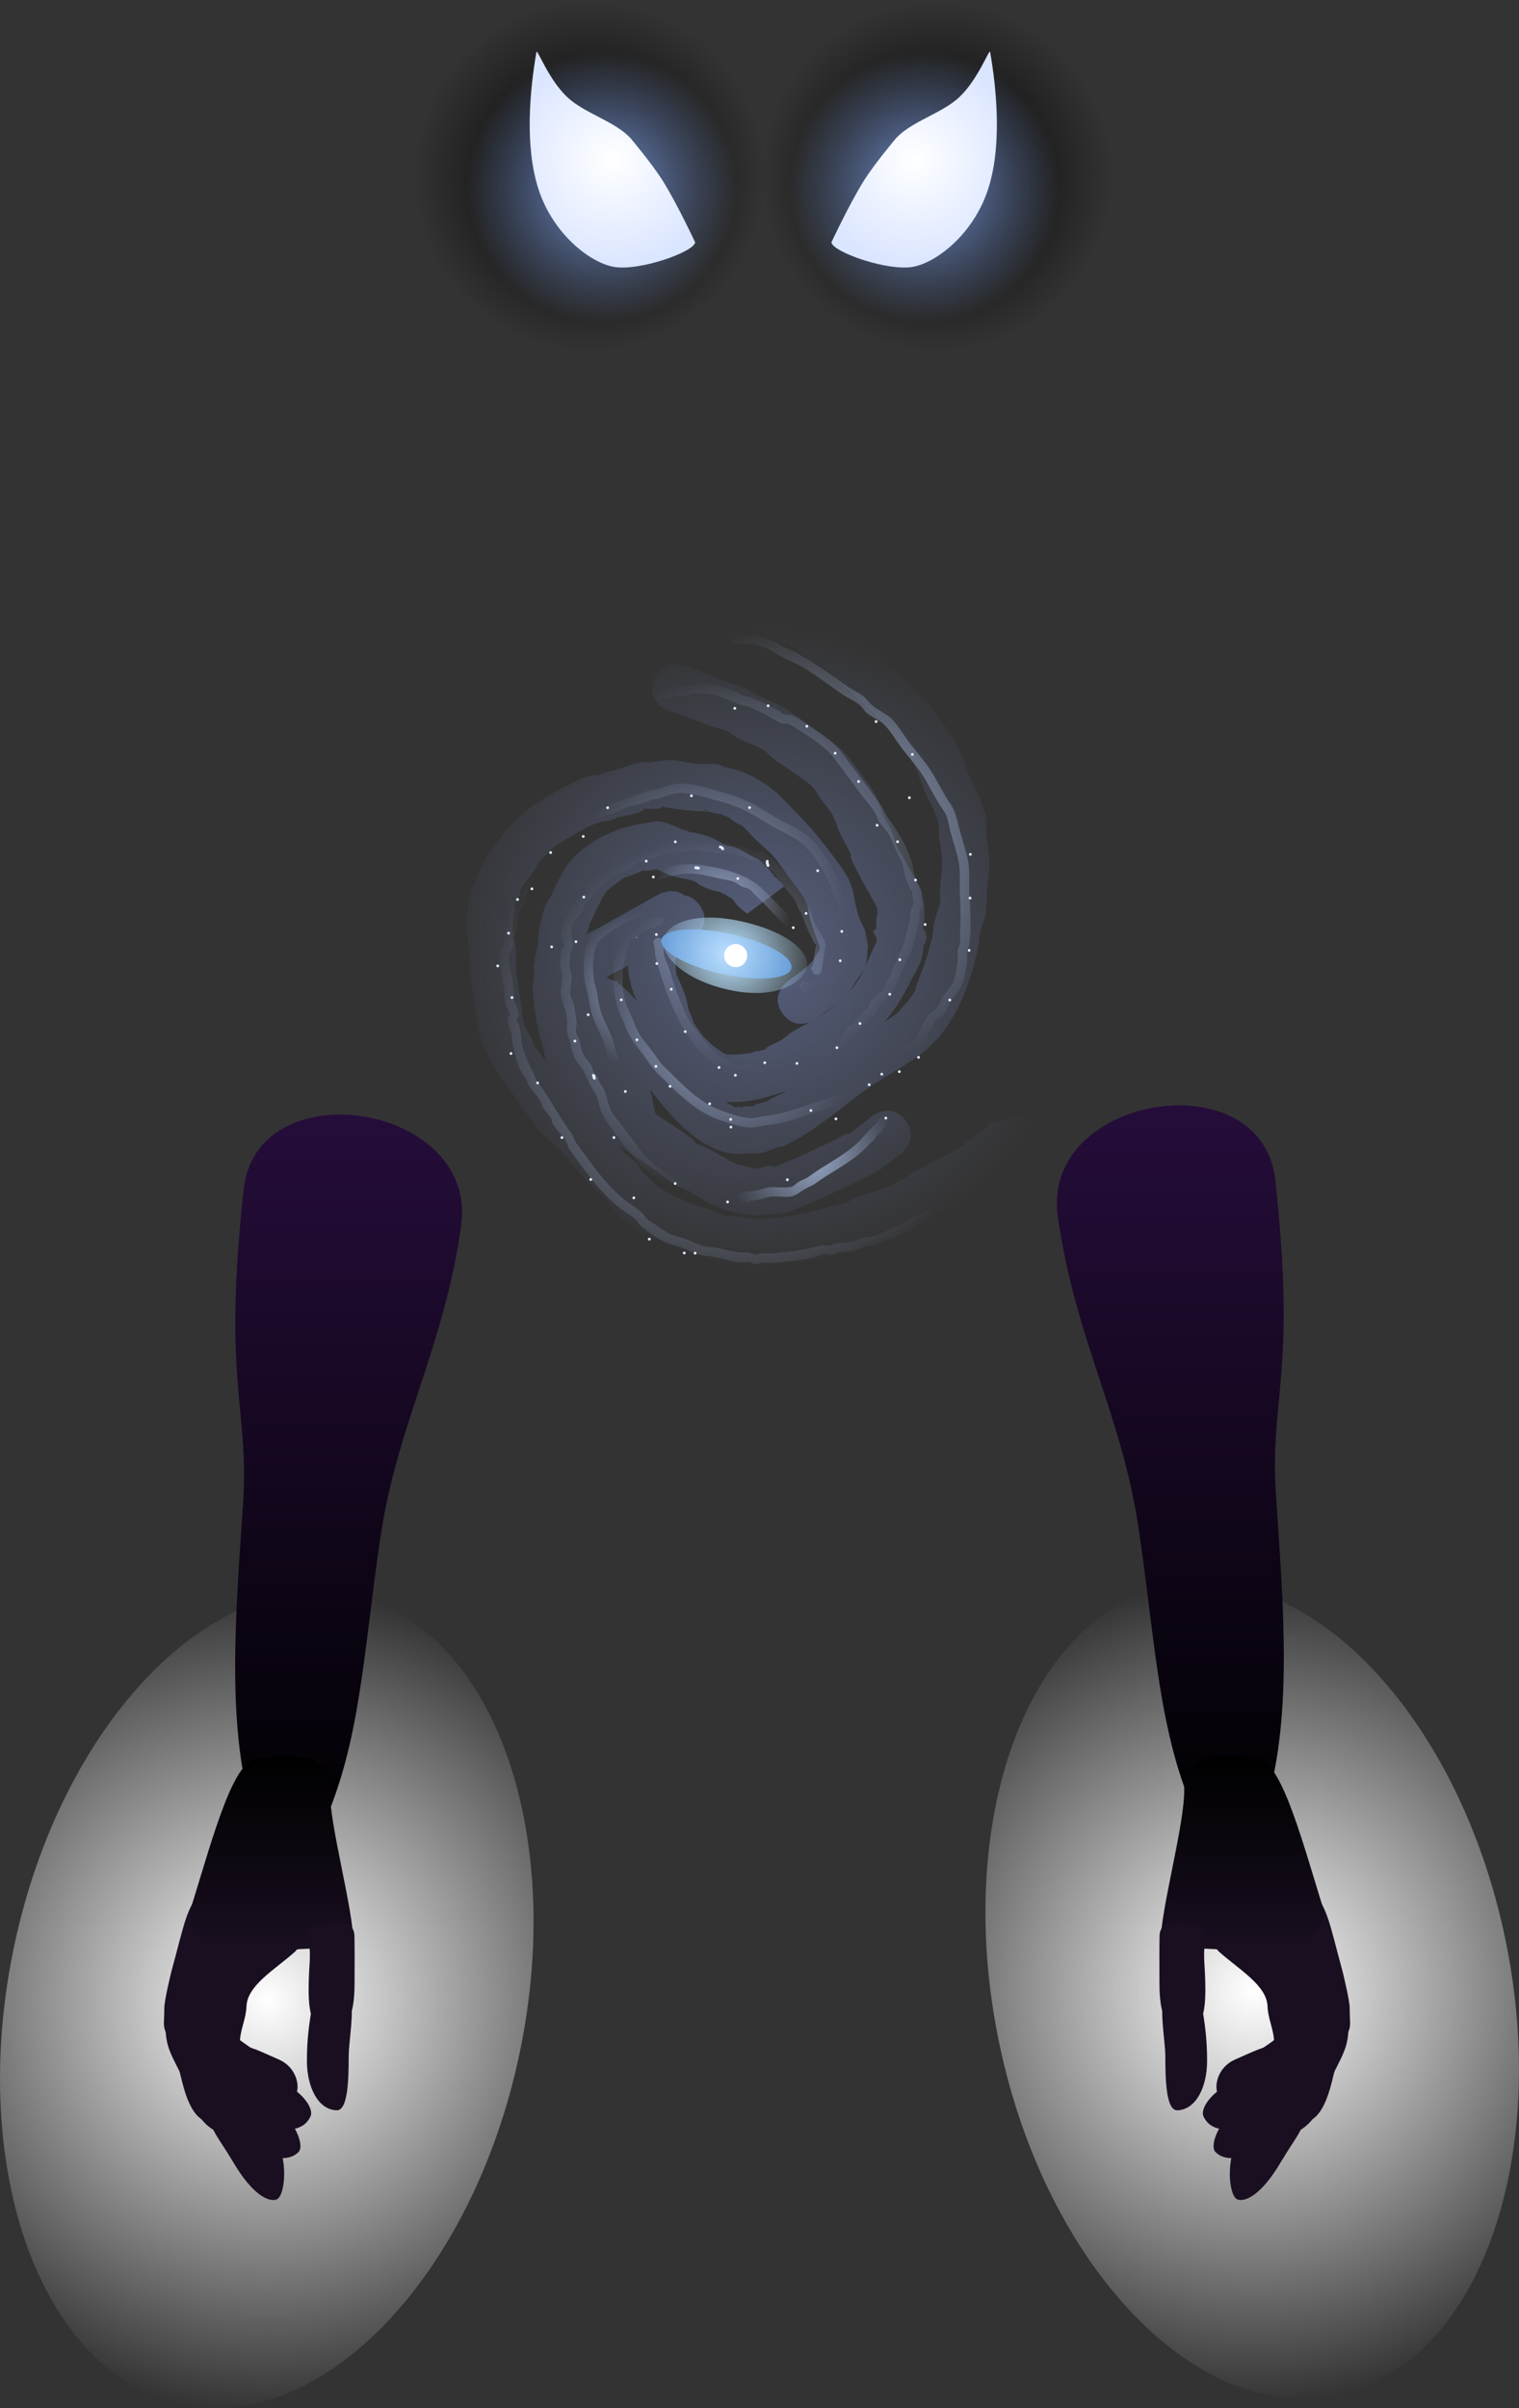 <svg version="1.1" xmlns="http://www.w3.org/2000/svg" xmlns:xlink="http://www.w3.org/1999/xlink" width="220.689" height="349.857" viewBox="0,0,220.689,349.857"><rect x="0" y="0" width="220.689" height="349.857" fill="#333333" stroke="none"/><defs><radialGradient cx="311.585" cy="294.304" r="60.053" gradientUnits="userSpaceOnUse" id="color-1"><stop offset="0" stop-color="#ffffff"/><stop offset="1" stop-color="#ffffff" stop-opacity="0"/></radialGradient><linearGradient x1="299.69" y1="165.66" x2="299.69" y2="273.949" gradientUnits="userSpaceOnUse" id="color-2"><stop offset="0" stop-color="#250d3a"/><stop offset="1" stop-color="#000000"/></linearGradient><radialGradient cx="168.415" cy="295.646" r="60.053" gradientUnits="userSpaceOnUse" id="color-3"><stop offset="0" stop-color="#ffffff"/><stop offset="1" stop-color="#ffffff" stop-opacity="0"/></radialGradient><linearGradient x1="180.31" y1="167.002" x2="180.31" y2="275.29" gradientUnits="userSpaceOnUse" id="color-4"><stop offset="0" stop-color="#250d3a"/><stop offset="1" stop-color="#000000"/></linearGradient><radialGradient cx="239.744" cy="143.155" r="47.211" gradientUnits="userSpaceOnUse" id="color-5"><stop offset="0" stop-color="#57607f"/><stop offset="1" stop-color="#57607f" stop-opacity="0"/></radialGradient><radialGradient cx="232.547" cy="152.292" r="25.581" gradientUnits="userSpaceOnUse" id="color-6"><stop offset="0" stop-color="#92a1c0"/><stop offset="1" stop-color="#92a1c0" stop-opacity="0"/></radialGradient><radialGradient cx="238.324" cy="131.695" r="29.128" gradientUnits="userSpaceOnUse" id="color-7"><stop offset="0" stop-color="#92a1c0"/><stop offset="1" stop-color="#92a1c0" stop-opacity="0"/></radialGradient><radialGradient cx="234.933" cy="154.611" r="19.88" gradientUnits="userSpaceOnUse" id="color-8"><stop offset="0" stop-color="#92a1c0"/><stop offset="1" stop-color="#92a1c0" stop-opacity="0"/></radialGradient><radialGradient cx="223.206" cy="148.884" r="11.297" gradientUnits="userSpaceOnUse" id="color-9"><stop offset="0" stop-color="#92a1c0"/><stop offset="1" stop-color="#92a1c0" stop-opacity="0"/></radialGradient><radialGradient cx="234.425" cy="136.644" r="10.195" gradientUnits="userSpaceOnUse" id="color-10"><stop offset="0" stop-color="#92a1c0"/><stop offset="1" stop-color="#92a1c0" stop-opacity="0"/></radialGradient><radialGradient cx="232.018" cy="135.954" r="20.385" gradientUnits="userSpaceOnUse" id="color-11"><stop offset="0" stop-color="#92a1c0"/><stop offset="1" stop-color="#92a1c0" stop-opacity="0"/></radialGradient><radialGradient cx="236.767" cy="155.84" r="38.377" gradientUnits="userSpaceOnUse" id="color-12"><stop offset="0" stop-color="#92a1c0"/><stop offset="1" stop-color="#92a1c0" stop-opacity="0"/></radialGradient><radialGradient cx="250.438" cy="127.188" r="33.097" gradientUnits="userSpaceOnUse" id="color-13"><stop offset="0" stop-color="#92a1c0"/><stop offset="1" stop-color="#92a1c0" stop-opacity="0"/></radialGradient><radialGradient cx="248.017" cy="173.915" r="12.45" gradientUnits="userSpaceOnUse" id="color-14"><stop offset="0" stop-color="#92a1c0"/><stop offset="1" stop-color="#92a1c0" stop-opacity="0"/></radialGradient><radialGradient cx="235.78" cy="143.805" r="12.86" gradientUnits="userSpaceOnUse" id="color-15"><stop offset="0" stop-color="#bae4ff"/><stop offset="1" stop-color="#bae4ff" stop-opacity="0"/></radialGradient><radialGradient cx="235.188" cy="143.662" r="9.669" gradientUnits="userSpaceOnUse" id="color-16"><stop offset="0" stop-color="#badfff"/><stop offset="1" stop-color="#689fd9"/></radialGradient><radialGradient cx="215.269" cy="30.655" r="25.584" gradientUnits="userSpaceOnUse" id="color-17"><stop offset="0" stop-color="#000000"/><stop offset="1" stop-color="#000000" stop-opacity="0"/></radialGradient><radialGradient cx="217.108" cy="32.303" r="19.59" gradientUnits="userSpaceOnUse" id="color-18"><stop offset="0" stop-color="#7895d2"/><stop offset="1" stop-color="#7895d2" stop-opacity="0"/></radialGradient><radialGradient cx="218.633" cy="28.262" r="15.676" gradientUnits="userSpaceOnUse" id="color-19"><stop offset="0" stop-color="#ffffff"/><stop offset="1" stop-color="#dae5ff"/></radialGradient><radialGradient cx="265.832" cy="30.655" r="25.584" gradientUnits="userSpaceOnUse" id="color-20"><stop offset="0" stop-color="#000000"/><stop offset="1" stop-color="#000000" stop-opacity="0"/></radialGradient><radialGradient cx="263.993" cy="32.303" r="19.59" gradientUnits="userSpaceOnUse" id="color-21"><stop offset="0" stop-color="#7895d2"/><stop offset="1" stop-color="#7895d2" stop-opacity="0"/></radialGradient><radialGradient cx="262.468" cy="28.262" r="15.676" gradientUnits="userSpaceOnUse" id="color-22"><stop offset="0" stop-color="#ffffff"/><stop offset="1" stop-color="#dae5ff"/></radialGradient><linearGradient x1="310.113" y1="260.245" x2="310.113" y2="288.298" gradientUnits="userSpaceOnUse" id="color-23"><stop offset="0" stop-color="#000000"/><stop offset="1" stop-color="#190f20"/></linearGradient><linearGradient x1="169.163" y1="260.245" x2="169.163" y2="288.298" gradientUnits="userSpaceOnUse" id="color-24"><stop offset="0" stop-color="#000000"/><stop offset="1" stop-color="#190f20"/></linearGradient></defs><g transform="translate(-129.656,-5.072)"><g data-paper-data="{&quot;isPaintingLayer&quot;:true}" fill-rule="nonzero" stroke="none" stroke-linecap="butt" stroke-linejoin="miter" stroke-miterlimit="10" stroke-dasharray="" stroke-dashoffset="0" style="mix-blend-mode: normal"><path d="M348.318,286.595c6.812,32.459 -4.111,62.224 -24.398,66.482c-20.287,4.258 -42.255,-18.604 -49.068,-51.063c-6.812,-32.459 4.111,-62.224 24.398,-66.482c20.287,-4.258 42.255,18.604 49.068,51.063z" data-paper-data="{&quot;origRot&quot;:0,&quot;index&quot;:null}" fill="url(#color-1)" stroke-width="0"/><g data-paper-data="{&quot;origRot&quot;:0}"><path d="M295.067,227.035c-2.493,-16.633 -9.191,-27.36 -11.724,-45.215c-2.533,-17.855 30.179,-22.915 31.636,-4.915c3.032,27.881 -0.855,31.311 0.054,45.254c1.014,15.549 2.659,33.266 -1.867,46.465c-2.358,6.876 -6.629,7.125 -9.637,0.558c-5.62,-12.269 -5.971,-25.514 -8.463,-42.147z" data-paper-data="{&quot;origPos&quot;:null}" fill="url(#color-2)" stroke-width="0"/><g data-paper-data="{&quot;origPos&quot;:null}" fill="none" stroke-width="1" font-family="sans-serif" font-weight="normal" font-size="12" text-anchor="start"/></g><path d="M180.75,236.873c20.287,4.258 31.21,34.023 24.398,66.482c-6.812,32.459 -28.781,55.321 -49.068,51.063c-20.287,-4.258 -31.21,-34.023 -24.398,-66.482c6.812,-32.459 28.781,-55.321 49.068,-51.063z" data-paper-data="{&quot;origRot&quot;:0,&quot;index&quot;:null}" fill="url(#color-3)" stroke-width="0"/><g data-paper-data="{&quot;origRot&quot;:0}"><path d="M184.933,228.377c-2.493,16.633 -2.844,29.878 -8.463,42.147c-3.008,6.567 -7.279,6.318 -9.637,-0.558c-4.526,-13.2 -2.881,-30.916 -1.867,-46.465c0.909,-13.942 -2.977,-17.372 0.054,-45.254c1.457,-18 34.17,-12.941 31.636,4.915c-2.533,17.855 -9.231,28.582 -11.724,45.215z" data-paper-data="{&quot;origPos&quot;:null}" fill="url(#color-4)" stroke-width="0"/><g data-paper-data="{&quot;origPos&quot;:null}" fill="none" stroke-width="1" font-family="sans-serif" font-weight="normal" font-size="12" text-anchor="start"/></g><g data-paper-data="{&quot;origRot&quot;:0}"><path d="M242.068,132.273c0.043,0.054 0.088,0.111 0.12,0.153c0.898,0.567 1.355,1.451 1.355,1.451l-5.318,3.937c-0.65,-0.453 -1.266,-0.948 -1.741,-1.586c-0.082,-0.11 -0.163,-0.219 -0.245,-0.329c-0.053,-0.071 -0.175,-0.188 -0.264,-0.283c-0.234,-0.124 -0.467,-0.249 -0.695,-0.382c-0.11,-0.064 -0.182,-0.183 -0.293,-0.246c-0.177,-0.1 -0.503,-0.076 -0.546,-0.275c-0.002,-0.008 -0.002,-0.014 -0,-0.02c-0.025,-0.003 -0.05,-0.005 -0.075,-0.009c-1.215,-0.244 -1.837,-0.419 -2.963,-0.993c-0.242,-0.123 -0.617,-0.495 -0.815,-0.571c-0.862,-0.332 -1.739,-0.394 -2.64,-0.613c-0.811,-0.197 -1.769,-0.608 -2.496,-0.968c-0.093,-0.046 -0.262,-0.107 -0.408,-0.168c-0.016,0.003 -0.031,0.005 -0.047,0.008c-0.549,0.094 -1.101,0.168 -1.655,0.223c-0.151,-0.18 -0.443,0.029 -0.639,0.104c-0.495,0.189 -0.976,0.416 -1.479,0.583c-0.233,0.077 -0.512,0.331 -0.712,0.189c-0.01,-0.007 -0.017,-0.014 -0.021,-0.02c-0.281,0.209 -0.561,0.418 -0.842,0.627c-0.292,0.218 -0.585,0.436 -0.877,0.654c-0.146,0.109 -0.292,0.218 -0.439,0.327c-0.108,0.08 -0.252,0.353 -0.326,0.25c-0.147,0.179 -0.296,0.357 -0.442,0.536c-0.117,0.144 -0.223,0.559 -0.352,0.442c-0.168,0.435 -0.352,0.864 -0.562,1.281c-0.395,0.57 -0.72,1.588 -1.013,2.101c-0.064,0.112 -0.197,0.363 -0.282,0.45c-0.137,0.528 -0.182,1.101 -0.467,1.565c-0.033,0.054 0.015,-0.25 -0.003,-0.189c-0.036,0.117 -0.066,0.229 -0.092,0.336c0.648,-0.413 1.389,-0.694 2.062,-1.071c2.839,-1.59 5.678,-3.181 8.517,-4.771c0,0 2.029,-1.137 3.677,0.138c0.726,0.09 1.509,0.468 2.21,1.408c2.042,2.741 -0.699,4.784 -0.699,4.784c-0.819,0.61 -1.591,1.121 -2.19,1.89c-0.03,0.039 -0.15,0.244 -0.284,0.466c-0.106,0.31 -0.22,0.617 -0.34,0.922c0.003,0.08 0.007,0.153 0.013,0.204c0.089,0.74 0.064,1.468 0.267,2.189c0.018,0.063 0.004,-0.13 0.007,-0.195c0.44,1.055 0.938,2.192 1.29,3.274c0.214,0.657 0.234,1.375 0.508,2.009c0.166,0.383 0.331,0.816 0.478,1.205c0.066,0.176 0.126,0.355 0.186,0.533c0.153,-0.095 0.217,0.294 0.325,0.439c0.327,0.439 0.654,0.877 0.98,1.316c0.054,0.073 0.108,0.146 0.163,0.218c0.404,0.301 0.753,0.675 1.092,1.051c0.009,-0.063 0.25,0.198 0.358,0.273c0.237,0.165 0.473,0.33 0.71,0.495c0.307,0.214 0.615,0.428 0.922,0.643c0.102,0.007 0.212,0.018 0.277,0.017c0.291,-0.006 0.582,-0.002 0.873,-0.002c0.652,-0 1.27,-0.054 1.919,-0.14c0.087,-0.012 1.184,-0.111 0.885,-0.195c0.665,-0.219 1.455,-0.199 2.085,-0.469c0.07,-0.03 -0.282,-0.006 -0.224,-0.055c0.643,-0.543 1.658,-0.808 2.368,-1.268c0.477,-0.309 0.87,-0.735 1.346,-1.046c0.909,-0.593 1.886,-1.071 2.839,-1.588c-0.962,0.404 -2.64,0.71 -4.006,-1.123c-2.042,-2.741 0.699,-4.784 0.699,-4.784c1.327,-0.989 2.782,-1.898 3.856,-3.171c0.026,-0.031 -0.136,0.047 -0.12,0.01c0.146,-0.341 0.586,-0.906 0.865,-1.258c0.006,-0.074 0.012,-0.144 0.014,-0.191c0.006,-0.15 0.016,-0.299 0.029,-0.449c-0.644,-1.56 -1.221,-3.101 -1.596,-4.764c-0.11,-0.49 -0.141,-0.998 -0.277,-1.481c-0.018,-0.063 0.03,0.249 -0.007,0.195c-0.107,-0.155 -0.151,-0.345 -0.217,-0.52c-0.054,-0.144 -0.104,-0.29 -0.153,-0.436c-0.055,-0.079 -0.143,-0.248 -0.195,-0.318c-0.218,-0.292 -0.436,-0.585 -0.654,-0.877c-0.545,-0.731 -1.089,-1.462 -1.634,-2.193c-0.646,-0.867 -1.246,-1.823 -1.961,-2.632c-0.816,-0.923 -1.887,-1.741 -2.765,-2.624c-0.67,-0.674 -1.318,-1.445 -2.045,-2.058c-0.031,-0.026 0.047,0.136 0.01,0.12c-0.668,-0.287 -1.267,-0.799 -1.867,-1.239c-0.002,0.002 -0.004,0.003 -0.006,0.005c-0.1,0.069 -1.527,-0.629 -1.313,-0.418c-0.573,-0.084 -1.135,-0.238 -1.687,-0.41c0.003,0.008 -0.002,0.018 -0.016,0.029c-0.174,0.147 -0.456,0.003 -0.684,-0.002c-1.155,-0.024 -2.232,-0.105 -3.382,-0.264c-0.638,-0.088 -1.276,-0.186 -1.914,-0.28c-0.255,-0.037 -0.531,-0.22 -0.765,-0.112c-0.073,0.034 0.266,0.112 0.192,0.144c-0.91,0.39 -1.966,0.001 -2.882,0.21c-0.09,0.021 0.338,0.048 0.26,0.099c-0.888,0.585 -2.516,0.824 -3.536,1.039c-0.201,0.036 -0.406,0.052 -0.602,0.107c-0.063,0.018 0.249,-0.03 0.195,0.007c-0.694,0.478 -1.652,0.428 -2.44,0.643c-1.559,0.424 -3.078,1.421 -4.474,2.216c-0.95,0.541 -2.374,1.357 -2.984,2.174c-0.46,0.615 -1.63,1.283 -1.725,2.046c-0.773,1.333 -1.827,2.357 -2.501,3.739c-0.023,0.047 0.134,-0.144 0.128,-0.092c-0.026,0.226 -0.11,0.444 -0.194,0.656c-0.223,0.57 -0.648,1.065 -0.776,1.663c-0.025,0.115 0.193,-0.394 0.218,-0.279c0.11,0.504 -0.149,1.021 -0.224,1.531c-0.099,0.68 -0.19,1.451 -0.138,2.139c0.046,0.611 0.319,1.499 0.387,2.141c0.116,1.102 0.074,2.203 0.139,3.308c0.091,1.743 0.445,3.437 0.7,5.159c0.117,0.79 0.158,1.59 0.295,2.376c0.186,1.07 0.919,2.03 1.383,3.012c0.2,0.422 0.304,0.891 0.549,1.288c0.031,0.05 -0.049,-0.218 -0.005,-0.178c0.403,0.37 0.654,0.877 0.98,1.316c0.151,0.202 0.301,0.404 0.452,0.606c-0.024,-0.065 -0.046,-0.13 -0.064,-0.197c-0.201,-0.739 -0.302,-1.502 -0.408,-2.261c-0.008,0.009 -0.02,0.011 -0.035,0.006c-0.178,-0.062 -0.151,-0.345 -0.217,-0.52c-0.329,-0.871 -0.442,-1.474 -0.556,-2.451c-0,-0.002 -0.001,-0.004 -0.001,-0.007c-0.112,0.063 -0.102,-0.276 -0.129,-0.415c-0.097,-0.505 -0.166,-1.014 -0.235,-1.523c-0.032,-0.235 -0.189,-0.994 -0.201,-1.509c-0.033,-0.093 -0.037,-0.269 -0.046,-0.36c-0.125,-1.367 -0.085,-1.914 0.087,-3.096c0.037,-0.255 0.088,-0.509 0.112,-0.765c0.006,-0.063 -0.041,0.242 -0.057,0.181c-0.216,-0.813 0.053,-1.88 0.229,-2.696c0.081,-0.375 0.191,-0.744 0.293,-1.114c-0.067,-0.012 0.004,-0.365 0.011,-0.509c0.041,-0.798 0.106,-1.787 0.311,-2.587c0.213,-0.834 0.473,-2.208 0.849,-2.994c0.27,-0.562 0.607,-1.089 0.941,-1.615c-0.096,0.002 0.13,-0.329 0.191,-0.47c0.137,-0.317 0.295,-0.624 0.442,-0.937c0.68,-1.35 1.325,-2.758 2.44,-3.846c2.654,-2.59 6.03,-4.29 9.674,-4.851c0.905,-0.091 2.277,-0.6 3.144,-0.358c1.112,0.309 2.206,0.721 3.221,1.269c0.066,0.035 -0.249,-0.147 -0.174,-0.14c0.464,0.041 0.937,0.394 1.393,0.497c0.036,0.008 -0.117,-0.079 -0.08,-0.079c0.439,0.005 1.435,0.308 1.703,0.381c0.807,0.222 1.595,0.547 2.319,0.97c0.264,0.154 0.516,0.327 0.771,0.496c0.002,0.001 0.003,0.002 0.005,0.003c0.002,-0.002 0.004,-0.004 0.007,-0.006c0.188,-0.13 0.652,0.351 0.385,0.087c1.532,0.224 2.556,0.983 3.836,1.707c0.215,0.122 0.486,0.144 0.676,0.302c0.54,0.449 1.037,0.948 1.53,1.449c0.165,0.168 0.294,0.366 0.427,0.562c0.077,0.051 0.232,0.211 0.313,0.267zM228.815,169.52c0.439,0.309 1.414,0.976 1.792,1.367c0.046,0.048 -0.046,0.161 0.009,0.198c0.592,0.398 1.325,0.532 1.962,0.854c0.531,0.268 1.026,0.627 1.553,0.907c0.323,0.171 0.647,0.339 0.962,0.523c0.122,0.071 0.453,0.153 0.361,0.242c0.002,0.001 0.004,0.002 0.006,0.003c0.428,0.184 0.856,0.37 1.271,0.581c0.023,0.011 0.052,0.027 0.086,0.045c0.413,0.072 1.192,0.222 1.429,0.368c0.054,0.033 -0.251,-0.009 -0.189,0.003c0.024,0.005 1.707,0.175 1.731,0.19c0.123,0.076 -0.443,0.037 -0.398,0.174c0.045,0.137 0.269,-0.111 0.411,-0.135c0.77,-0.131 1.744,-0.722 2.34,-0.231c0.051,-0.009 0.1,-0.018 0.14,-0.024c0.312,-0.144 0.621,-0.292 0.94,-0.418c1.505,-0.593 2.959,-1.165 4.409,-1.911c1.244,-0.637 2.536,-1.162 3.78,-1.793c0.496,-0.251 0.953,-0.676 1.507,-0.713c0.095,-0.006 -0.288,0.243 -0.206,0.196c1.077,-0.603 2.084,-1.481 3.079,-2.275l-0.009,-0.012l0.658,-0.49c0.346,-0.258 0.726,-0.441 1.118,-0.551c0.985,-0.319 2.449,-0.382 3.665,1.25c1.216,1.632 0.736,3.017 0.149,3.87c-0.086,0.136 -0.183,0.267 -0.289,0.392l-0.669,0.818l-0.135,-0.11c-1.13,0.868 -2.261,1.898 -3.483,2.592c-1.941,1.103 -4.056,1.88 -6.039,2.906c-1.771,0.911 -3.545,1.603 -5.395,2.324c-0.302,0.117 -0.553,0.356 -0.866,0.44c-0.287,0.078 -1.625,0.402 -2.271,0.377c-0.18,-0.007 -0.36,-0.021 -0.539,-0.037c-0.061,0.013 -0.118,0.023 -0.156,0.028c-1.488,0.209 -2.989,0.253 -4.463,-0.092c-0.378,-0.088 -0.747,-0.212 -1.118,-0.328c-0.467,-0.146 -0.589,-0.288 -0.385,-0.087c-0.843,-0.123 -1.625,-0.532 -2.389,-0.909c-0.002,-0.001 -0.004,-0.002 -0.006,-0.003c-0.002,0.002 -0.004,0.004 -0.007,0.006c-0.135,0.093 -0.318,-0.091 -0.464,-0.166c-1.267,-0.645 -2.424,-1.482 -3.696,-2.12c-0.313,-0.157 -0.69,-0.175 -0.988,-0.359c-1.335,-0.827 -2.531,-1.876 -3.82,-2.774c-1.547,-1.078 -3.151,-2.079 -4.671,-3.192c0.249,0.34 0.493,0.683 0.771,0.998c0.47,0.531 1.333,1.062 1.863,1.663c0.464,0.526 0.967,1.478 1.58,1.892c0.563,0.541 1.099,1.112 1.657,1.657c0.003,-0.009 0.01,-0.016 0.022,-0.022c0.186,-0.084 0.368,0.175 0.546,0.275c0.297,0.166 0.585,0.347 0.876,0.523c0.844,0.51 1.782,0.822 2.674,1.266c0.897,0.446 1.772,0.641 2.756,0.956c0.943,0.302 1.898,0.821 2.851,1.059c0.359,0.09 0.742,0.005 1.108,0.059c0.895,0.131 1.767,0.274 2.672,0.307c3.566,0.194 7.215,-0.48 10.629,-1.474c1.069,-0.311 2.262,-0.462 3.3,-0.851c0.328,-0.123 0.534,-0.478 0.862,-0.603c2.339,-0.89 4.794,-1.257 6.944,-2.633c1.131,-0.662 2.238,-1.403 3.393,-2.021c1.567,-0.839 3.197,-1.486 4.689,-2.466c1.61,-1.057 3.244,-2.319 4.729,-3.549c0.073,-0.06 -0.28,0.23 -0.247,0.141c0.065,-0.176 0.238,-0.291 0.357,-0.436l4.746,-0.854c0,0 2.855,1.88 0.975,4.735c-0.284,0.431 -0.59,0.755 -0.906,0.993c-0.976,1.042 -2.088,1.834 -3.252,2.702c-0.973,0.725 -1.933,1.502 -2.947,2.17c-1.472,0.968 -3.084,1.603 -4.625,2.427c-1.177,0.63 -2.304,1.384 -3.457,2.059c-1.876,1.053 -3.878,1.941 -5.942,2.574c-0.382,0.117 -0.814,0.024 -1.189,0.164c-0.882,0.33 -1.655,0.911 -2.535,1.246c-0.924,0.352 -2.042,0.496 -2.995,0.77c-4.158,1.196 -8.562,1.97 -12.901,1.733c-4.437,-0.287 -8.653,-1.555 -12.672,-3.406c-1.69,-0.778 -3.45,-1.542 -4.948,-2.679c-0.685,-0.52 -1.283,-1.294 -1.906,-1.892c-0.611,-0.628 -1.027,-1.266 -1.58,-1.892c-0.798,-0.902 -1.802,-1.612 -2.609,-2.508c-0.946,-1.05 -1.823,-2.202 -2.755,-3.275c-1.138,-1.309 -2.474,-2.286 -3.678,-3.528c-1.14,-1.176 -2.044,-2.743 -3.023,-4.057c-2.28,-3.06 -4.547,-6.034 -5.869,-9.659c-0.457,-1.254 -0.514,-2.585 -0.706,-3.889c-0.295,-2.003 -0.69,-3.975 -0.797,-6.004c-0.056,-1.17 0.008,-2.355 -0.158,-3.517c-0.12,-0.842 -0.312,-1.676 -0.374,-2.525c-0.143,-1.963 0.304,-4.368 0.871,-6.233c0.06,-0.196 0.251,-0.33 0.324,-0.521c0.631,-1.641 1.137,-2.97 2.17,-4.433c0.33,-0.467 0.752,-0.87 1.039,-1.365c2.448,-3.751 5.877,-6.084 9.811,-8.108c1.35,-0.694 3.116,-1.721 4.687,-1.736c0.051,-0 -0.163,0.117 -0.114,0.103c0.797,-0.224 1.53,-0.604 2.358,-0.752c0.452,0.039 1.344,-0.388 1.775,-0.53c1.062,-0.35 1.395,-0.487 2.724,-0.714c0.249,-0.042 0.505,0.085 0.756,0.058c0.968,-0.105 1.929,-0.29 2.901,-0.34c1.41,-0.073 2.906,0.505 4.326,0.555c1.156,0.041 2.74,-0.214 3.737,0.397c0.054,0.033 -0.251,-0.011 -0.189,0.003c0.189,0.043 0.383,0.056 0.574,0.084c2.626,0.527 4.954,1.793 7.037,3.478c0.964,0.78 1.785,1.817 2.67,2.688c1.736,1.71 3.279,3.407 4.733,5.359c1.133,1.521 2.409,3.011 3.283,4.7c0.889,1.717 0.881,3.753 1.519,5.518c0.238,0.658 0.611,1.281 0.881,1.929c0.148,0.777 0.333,1.548 0.445,2.331c0.018,0.128 0.029,0.286 -0.056,0.383c-0.011,0.013 -0.019,0.009 -0.025,-0.005c-0.005,0.678 -0.044,1.356 -0.142,2.026c-0.139,0.951 -0.84,1.7 -1.351,2.44c-0.432,0.626 -0.796,1.302 -1.275,1.894c-0.039,0.048 -0.078,0.095 -0.117,0.142c1.186,-1.301 2.177,-2.761 2.753,-4.27c0.432,-0.939 0.858,-2.154 1.413,-3.141c0.011,-0.143 0.072,-0.361 0.091,-0.503c-0.109,-0.221 -0.216,-0.443 -0.327,-0.662l-0.217,-0.52c0,0 0.17,-0.121 0.456,-0.309c-0.048,-0.801 -0.025,-1.615 0.159,-2.356c0.019,-0.076 0.128,0.283 0.117,0.205c-0.035,-0.243 -0.161,-0.468 -0.189,-0.712c-0.005,-0.04 0.128,0.081 0.112,0.044c-0.629,-1.445 -1.545,-2.804 -2.267,-4.207c-0.532,-1.037 -1.124,-2.043 -1.569,-3.124c-0.095,-0.23 -0.022,-0.507 -0.114,-0.738c-0.475,-1.188 -1.234,-2.267 -1.729,-3.452c-0.339,-0.811 -0.472,-1.605 -0.961,-2.369c-0.486,-0.76 -1.095,-1.469 -1.634,-2.193c-0.266,-0.357 -0.822,-1.352 -1.057,-1.589c-0.746,-0.755 -1.737,-1.409 -2.601,-2.011c-1.133,-0.79 -2.298,-1.553 -3.402,-2.384c-0.404,-0.304 -0.701,-0.738 -1.12,-1.021c-1.142,-0.771 -2.575,-1.166 -3.796,-1.78c-0.598,-0.301 -1.105,-0.771 -1.716,-1.045c-0.821,-0.367 -1.722,-0.524 -2.564,-0.84c-1.901,-0.714 -3.734,-1.528 -5.689,-2.107c-0.408,-0.116 -0.796,-0.308 -1.142,-0.573c-0.839,-0.591 -1.759,-1.709 -1.216,-3.628c0.012,-0.042 0.024,-0.084 0.037,-0.126c0.591,-1.9 1.974,-2.333 2.998,-2.371c0.252,-0.019 0.505,-0.01 0.754,0.026l0.765,0.112l-0.011,0.075l1.03,0.304l-0.009,0.03c1.764,0.604 3.464,1.334 5.215,1.991c0.752,0.282 1.129,0.247 1.917,0.596c1.03,0.456 1.974,1.088 2.98,1.596c1.144,0.578 2.444,0.921 3.522,1.634c1.83,1.211 3.549,2.643 5.355,3.901c1.013,0.706 2.155,1.437 3.019,2.328c1.01,1.042 1.835,2.292 2.701,3.455c0.859,1.154 1.748,2.313 2.33,3.642c0.313,0.715 0.486,1.486 0.786,2.206c0.351,0.842 0.98,1.605 1.315,2.465c0.267,0.685 0.349,1.435 0.642,2.109c0.194,0.446 0.786,1.259 1.041,1.752c1.009,1.962 2.577,4.014 2.872,6.246c0.153,1.161 0.133,2.17 -0.009,3.314c-0.023,0.182 -0.05,0.364 -0.078,0.545l0.017,0.05c0,0 1.056,0.874 0.061,2.445c-0.052,0.647 -0.142,1.291 -0.315,1.914c-0.32,1.151 -1.271,2.559 -1.764,3.631c-0.984,1.988 -2.181,3.845 -3.596,5.535c0.318,-0.22 0.646,-0.429 0.935,-0.644c0.428,-0.319 0.948,-0.597 1.25,-1.044c0.871,-0.906 1.875,-2.054 2.434,-3.188c0.022,-0.044 -0.096,-0.074 -0.084,-0.122c0.075,-0.32 0.21,-0.623 0.331,-0.929c0.852,-2.142 1.581,-4.273 2.096,-6.541c0.136,-0.597 0.097,-1.225 0.232,-1.823c0.235,-1.047 0.673,-2.043 0.878,-3.096c0.086,-0.442 -0.043,-0.901 -0.019,-1.351c0.059,-1.079 0.116,-2.135 0.259,-3.207c0.243,-1.664 -0.182,-3.232 -0.356,-4.882c-0.071,-0.669 -0.078,-1.344 -0.067,-2.017c-0.106,-0.023 -0.161,-0.48 -0.238,-0.662c-0.361,-0.864 -0.618,-1.732 -1.081,-2.542c-1.292,-2.257 -1.615,-4.773 -3.271,-6.85c-0.942,-1.264 -1.821,-2.652 -2.859,-3.838c-1.731,-1.976 -3.758,-3.727 -5.708,-5.484c-1.1,-0.991 -2.143,-2.162 -3.317,-3.059c-0.6,-0.459 -1.34,-0.702 -1.966,-1.125c-0.873,-0.589 -1.653,-1.313 -2.544,-1.873c-0.91,-0.573 -2.089,-0.996 -3.049,-1.48c-1.937,-0.976 -4.411,-2.519 -6.221,-2.784l-3.374,-4.283c0,0 1.008,-3.267 4.275,-2.258c0.081,0.025 0.158,0.051 0.234,0.079l-0.146,-0.302c3.009,0.44 5.632,2.094 8.309,3.443c1.341,0.676 2.776,1.302 4.05,2.098c0.837,0.523 1.247,0.997 2.04,1.532c1.374,0.927 1.568,0.819 3.056,1.954c1.141,0.87 2.159,2.016 3.228,2.978c2.291,2.063 4.588,4.149 6.616,6.479c1.036,1.191 1.917,2.573 2.859,3.838c0.868,1.205 1.641,2.388 2.279,3.736c0.462,0.976 0.627,2.118 1.053,3.081c0.646,1.461 1.516,2.829 2.015,4.36c0.237,0.729 0.481,1.46 0.627,2.213c0.157,0.811 -0.073,1.773 0.048,2.618c0.29,2.035 0.577,3.955 0.275,6.019c-0.321,1.812 -0.114,3.687 -0.448,5.505c-0.135,0.738 -0.504,1.418 -0.67,2.15c-0.207,0.912 -0.235,1.858 -0.439,2.77c-1.107,4.929 -2.852,9.883 -6.404,13.581c-2.511,2.445 -5.456,3.947 -8.344,5.763c-1.944,1.223 -3.75,2.794 -5.592,4.167c-1.907,1.421 -3.876,2.9 -5.865,4.029c-0.65,0.369 -1.306,0.732 -1.99,1.033c-0.187,0.082 -0.417,0.193 -0.602,0.107c-0.037,-0.017 -0.011,-0.047 0.041,-0.081c-0.893,0.384 -1.793,0.765 -2.734,1.002c-0.418,0.106 -0.639,-0.042 -1.016,-0.021c-0.807,0.043 -1.614,0.165 -2.422,0.14c-2.114,-0.065 -4.027,-0.997 -5.722,-2.178c-2.764,-1.964 -4.887,-4.542 -6.921,-7.21c0.038,0.188 0.074,0.376 0.109,0.566c0.051,0.275 0.327,0.979 0.206,0.936l0.449,2.049c1.295,0.893 2.646,1.723 3.926,2.624zM235.072,127.942c0.073,0.079 0.145,0.159 0.238,0.139c0.084,-0.018 -0.104,-0.077 -0.238,-0.139zM232.898,179.934c-0.068,-0.075 -0.134,-0.15 -0.221,-0.131c-0.081,0.018 0.089,0.072 0.221,0.131zM220.649,132.321c0.127,-0.056 0.286,-0.122 0.314,-0.218c0.04,-0.135 -0.155,0.068 -0.314,0.218zM234.908,134.755c0.012,0.004 0.023,0.008 0.031,0.011c-0,-0 -0,-0 -0,-0c-0.01,-0.004 -0.02,-0.008 -0.031,-0.011zM242.114,132.38c-0.027,-0.024 -0.053,-0.048 -0.08,-0.072l-0.017,0.017c0.033,0.018 0.065,0.036 0.096,0.055zM232.313,122.863c-0.154,-0.084 -0.35,-0.27 -0.398,-0.136c-0.038,0.108 0.257,0.109 0.398,0.136zM248.599,152.823c0.988,-0.621 1.991,-1.386 2.925,-2.253c-1.017,0.893 -2.178,1.659 -3.246,2.449c0.108,-0.064 0.214,-0.129 0.32,-0.196zM218.216,147.321c0.215,0.054 0.425,0.129 0.626,0.225c0.499,0.067 0.628,0.191 0.552,0.328c0.001,0 0.001,0.001 0.002,0.001l0.645,0.449l-0.023,0.033c0.773,0.65 1.446,1.398 2.149,2.135c-0.148,-0.357 -0.297,-0.712 -0.443,-1.061c-0.431,-1.246 -0.841,-2.695 -0.802,-4.027c0.001,-0.028 0.002,-0.055 0.002,-0.083c-0.242,0.136 -0.484,0.271 -0.727,0.407c-0.851,0.477 -1.759,0.861 -2.552,1.429c-0.129,0.093 0.509,-0.096 0.474,0.06c-0.005,0.024 -0.011,0.047 -0.018,0.071c0.039,0.01 0.077,0.021 0.114,0.032zM236.743,166.017c0.067,0.02 -0.157,-0.186 -0.088,-0.19c0.322,-0.019 0.635,0.125 0.957,0.14c0.036,0.002 -0.076,-0.09 -0.042,-0.098c0.382,-0.09 1.225,-0.092 1.677,-0.094c-0,-0 -0,-0 -0,-0c-0.067,-0.269 0.478,-0.288 0.74,-0.381c0.405,-0.143 0.823,-0.249 1.24,-0.353c-0.08,-0.112 0.402,-0.273 0.582,-0.381c0.59,-0.355 1.26,-0.569 1.837,-0.945c0.107,-0.07 0.214,-0.142 0.32,-0.215c-1.085,0.48 -1.821,0.597 -2.826,0.928c-1.857,0.536 -4.012,0.878 -6.053,0.707c0.504,0.341 1.116,0.718 1.655,0.882zM235.323,158.472c-0.005,-0.001 -0.01,-0.002 -0.016,-0.003c0.072,0.078 0.144,0.152 0.235,0.133c0.08,-0.017 -0.087,-0.072 -0.219,-0.13z" data-paper-data="{&quot;origPos&quot;:null}" fill="url(#color-5)" stroke-width="0.5"/><path d="M237.591,180.068c-0.462,-0.146 -0.493,-0.515 -0.472,-0.718l-0.153,0.818c-0.942,-0.336 -1.558,-0.323 -2.548,-0.359c-0.467,-0.017 -0.933,-0.202 -1.396,-0.217c-0.657,-0.021 -1.197,0.079 -1.766,-0.318c-0.154,-0.107 -0.645,-0.583 -0.772,-0.626c-0.9,-0.305 -1.849,-0.27 -2.752,-0.67c-0.485,-0.215 -0.877,-0.674 -1.336,-0.939c-1.785,-1.032 -3.441,-2.208 -4.687,-3.881c-1.45,-1.946 -3.246,-3.886 -4.431,-6.006c-0.632,-1.13 -0.598,-2.575 -1.391,-3.639c-0.582,-0.88 -0.967,-1.925 -1.44,-2.849c-0.311,-0.606 -0.889,-1.085 -1.226,-1.68c-0.414,-0.729 -0.479,-1.503 -0.668,-2.294c-0.158,-0.661 -0.503,-1.268 -0.569,-1.956c-0.033,-0.345 0.099,-0.764 0.08,-1.123c0.033,-1.337 -0.655,-2.637 -0.89,-3.941c-0.159,-0.882 0.144,-1.659 0.172,-2.516c0.023,-0.714 -0.249,-1.241 -0.316,-1.941c-0.033,-0.345 0.099,-0.764 0.08,-1.123c0.032,-0.306 0.016,-0.622 0.096,-0.919c0.038,-0.139 0.132,-0.268 0.247,-0.355c0.038,-0.029 0.114,0.119 0.125,0.072c0.153,-0.646 -0.256,-1.32 -0.316,-1.941c-0.058,-0.598 0.205,-1.685 0.395,-2.206c0.269,-0.735 1.041,-1.366 1.434,-2.045c0.33,-0.571 0.295,-0.747 0.753,-1.333c0.094,-0.12 0.338,-0.045 0.422,-0.172c0.091,-0.137 0.11,-0.31 0.166,-0.464c1.218,-2.377 3.81,-3.502 6.047,-4.649c0.797,-0.409 1.198,-1.089 2.181,-1.141c1.373,0.034 2.661,-1.032 3.997,-1.273c0.6,-0.108 1.341,-0.258 1.941,-0.316c0.157,-0.015 0.296,0.156 0.452,0.139c0.389,-0.042 0.744,-0.274 1.134,-0.298c0.752,-0.046 1.507,0.288 2.271,0.248c0.253,0.004 0.508,-0.024 0.758,0.013c0.163,0.024 0.328,0.074 0.464,0.166c0.045,0.03 -0.033,0.157 0.021,0.16c0.39,0.022 0.745,-0.261 1.134,-0.298c0.818,-0.079 1.7,0.354 2.46,0.555c0.349,0.092 0.724,0.092 1.058,0.227c0.174,0.071 0.244,0.306 0.417,0.379c0.552,0.233 1.25,0.106 1.823,0.339c0.36,0.146 0.745,0.519 1.064,0.742c1.437,1.002 2.307,2.351 3.346,3.745c0.518,0.695 1.174,1.397 1.572,2.168c0.099,0.192 0.071,0.434 0.17,0.627c0.23,0.45 0.563,0.765 0.727,1.263c0.224,0.678 0.4,1.449 0.74,2.078c0.45,0.835 1.136,1.707 1.38,2.644c0.071,0.272 -0.127,0.867 -0.168,1.148c-0.075,0.51 -0.149,1.021 -0.224,1.531l-0.168,1.148c-0.012,0.082 -0.039,0.162 -0.08,0.236c-0.094,0.185 -0.292,0.401 -0.695,0.342c-0.354,-0.052 -0.495,-0.261 -0.55,-0.45l-0.267,-0.564l0.295,-0.14c0.037,-0.257 0.075,-0.513 0.112,-0.77c0.075,-0.51 0.149,-1.021 0.224,-1.531c0.039,-0.268 0.244,-0.893 0.168,-1.148c-0.02,-0.068 -0.051,0.206 -0.117,0.178c-0.126,-0.053 -0.182,-0.207 -0.245,-0.329c-0.655,-1.27 -1.247,-2.565 -1.703,-3.946c-0.161,-0.487 -0.3,-0.438 -0.525,-0.874c-0.165,-0.32 -0.207,-0.695 -0.372,-1.016c-0.311,-0.607 -0.954,-1.222 -1.37,-1.779c-0.949,-1.273 -1.734,-2.536 -3.031,-3.44c-0.323,-0.225 -0.702,-0.589 -1.064,-0.742c-0.261,-0.11 -0.905,0.028 -1.239,-0.108c-0.362,-0.147 -0.641,-0.458 -1.002,-0.61c-0.145,-0.061 -0.321,0.043 -0.473,0.004c-0.75,-0.195 -1.652,-0.643 -2.46,-0.555c-0.187,0.02 -0.321,0.249 -0.508,0.244c-0.502,-0.013 -1.117,-0.409 -1.6,-0.272c-0.862,0.045 -1.694,-0.291 -2.541,-0.26c-0.188,0.007 -0.321,0.226 -0.508,0.244c-0.359,0.035 -0.72,-0.124 -1.078,-0.085c-0.187,0.02 -0.323,0.21 -0.508,0.244c-0.383,0.069 -0.78,0.018 -1.163,0.085c-1.382,0.244 -2.556,1.145 -3.997,1.273c-0.645,0.034 -0.785,0.536 -1.435,0.872c-0.822,0.424 -1.671,0.711 -2.495,1.133c-0.572,0.293 -1.144,0.896 -1.67,1.288c-0.463,0.345 -0.682,0.824 -1.152,1.2c-0.122,0.098 -0.327,0.25 -0.259,0.391c-0.223,0.625 -0.706,0.79 -1.059,1.273c-0.181,0.248 -0.194,0.586 -0.348,0.852c-0.415,0.713 -1.27,1.435 -1.533,2.212c-0.333,0.984 0.069,1.847 0.139,2.8c0.034,0.461 -0.61,1.62 -0.443,1.694c0.024,0.455 -0.14,0.956 -0.092,1.392c0.054,0.498 0.35,1.07 0.329,1.671c-0.031,0.855 -0.324,1.651 -0.172,2.516c0.087,0.493 0.418,0.964 0.508,1.464c0.144,0.801 0.31,1.67 0.382,2.477c0.024,0.455 -0.14,0.956 -0.092,1.392c0.038,0.351 0.419,0.933 0.515,1.33c0.185,0.767 0.233,1.494 0.631,2.195c0.281,0.496 0.797,0.879 1.061,1.39c0.165,0.32 0.198,0.7 0.372,1.016c0.141,0.256 0.413,0.425 0.553,0.683c0.198,0.367 0.207,0.862 0.516,1.15c0.899,1.206 0.867,2.774 1.593,4.028c0.357,0.617 0.939,1.201 1.37,1.779c0.953,1.279 1.906,2.559 2.859,3.838c1.117,1.499 2.607,2.547 4.206,3.477c0.505,0.293 0.967,0.811 1.502,1.039c0.68,0.289 1.492,0.192 2.168,0.439c0.481,0.176 0.937,0.565 1.356,0.857c0.43,0.3 0.792,0.052 1.43,0.136c1.376,0.18 2.626,0.117 3.958,0.592l1.024,0.742c0,0 -0.206,0.652 -0.858,0.446z" data-paper-data="{&quot;origPos&quot;:null}" fill="url(#color-6)" stroke-width="0.5"/><path d="M225.062,105.342c0.684,-0.004 0.103,0.007 0.103,0.007l0.383,0.056c0.043,0.211 1.092,-0.343 1.204,-0.375c0.823,-0.239 1.708,-0.115 2.505,-0.378c2.489,-0.674 5.295,0.068 7.602,1.073c0.308,0.134 0.568,0.368 0.883,0.484c0.31,0.114 0.663,0.069 0.974,0.178c0.842,0.294 1.769,0.754 2.567,1.157c0.571,0.288 1.168,0.554 1.722,0.875c0.162,0.094 0.239,0.319 0.417,0.379c0.435,0.147 0.92,0.094 1.357,0.234c0.709,0.227 1.324,0.731 1.941,1.128c1.816,1.168 3.952,2.541 5.257,4.293c1.878,2.521 3.8,5.015 5.637,7.566c0.42,0.583 0.587,1.245 1.006,1.808c1.483,1.99 2.879,4.344 3.578,6.754c0.1,0.344 0.074,0.717 0.173,1.061c0.148,0.512 0.382,1.247 0.622,1.717c0.276,0.539 0.658,0.893 0.563,1.548c-0.161,0.445 0.154,1.267 0.127,1.718c-0.011,0.181 -0.246,0.6 -0.299,0.798c-0.175,0.662 -0.151,1.377 -0.312,2.044c-0.301,1.25 -0.595,2.652 -1.051,3.853c-0.203,0.534 -0.608,0.912 -0.683,1.426c-0.159,0.626 -0.331,0.721 -0.583,1.223c-0.665,1.326 -0.967,2.792 -1.94,3.976c-0.427,0.52 -1.193,0.785 -1.577,1.373c-0.25,0.382 -0.302,0.875 -0.567,1.247c-0.126,0.178 -0.383,0.22 -0.537,0.375c-0.39,0.39 -0.721,0.882 -1.071,1.309c-0.363,0.425 -0.894,0.706 -1.236,1.104c-0.536,0.625 -0.78,1.48 -1.384,2.066c-1.056,1.025 -2.419,1.688 -3.672,2.395c-1.033,0.582 -1.929,1.128 -3.166,1.192c-0.518,-0.013 -0.924,0.24 -1.448,0.29c-0.922,0.089 -1.951,-0.145 -2.899,-0.068c-0.52,0.042 -1.033,0.218 -1.554,0.186c-0.444,-0.027 -0.882,-0.443 -1.344,-0.414c-0.521,0.033 -1.033,0.218 -1.554,0.186c-0.667,-0.041 -1.676,-0.561 -2.261,-0.865c-3.49,-1.831 -5.877,-5.826 -7.353,-9.363c-0.897,-2.169 -1.67,-4.457 -2.267,-6.729c-0.21,-0.798 -0.042,-1.231 -0.295,-1.997c0,0 -0.214,-0.649 0.435,-0.863c0.649,-0.214 0.863,0.435 0.863,0.435c0.231,0.7 0.11,1.203 0.186,1.9c0.067,0.619 0.597,1.502 0.785,2.151c0.452,1.555 0.923,3.083 1.553,4.578c0.388,0.93 0.772,1.934 1.249,2.82c0.468,0.87 1.283,1.688 1.878,2.487c1.083,1.453 1.942,2.523 3.594,3.369c0.541,0.281 1.485,0.766 2.09,0.79c0.434,0.018 0.934,-0.249 1.456,-0.192c0.491,0.054 0.972,0.401 1.442,0.42c0.296,0.012 0.559,-0.22 0.854,-0.244c0.774,-0.064 1.656,-0.085 2.437,-0.057c0.302,0.011 0.599,0.151 0.9,0.118c0.294,-0.032 0.822,-0.271 1.179,-0.303c0.936,-0.049 1.648,-0.481 2.42,-0.923c1.268,-0.725 2.587,-1.372 3.672,-2.395c0.45,-0.424 0.627,-1.213 1.035,-1.684c0.416,-0.48 0.958,-0.748 1.343,-1.255c0.348,-0.426 0.68,-0.923 1.071,-1.309c0.234,-0.231 0.597,-0.332 0.779,-0.606c0.114,-0.172 -0.014,-0.436 0.096,-0.61c0.168,-0.266 0.39,-0.495 0.593,-0.736c0.418,-0.495 1.058,-0.788 1.45,-1.271c0.194,-0.239 0.196,-0.588 0.351,-0.854c0.231,-0.397 0.486,-0.66 0.627,-1.096c0.217,-0.673 0.436,-1.319 0.827,-1.909c0.089,-0.134 0.276,-0.311 0.188,-0.445c0.115,-0.788 0.708,-1.372 0.914,-2.152c0.295,-1.118 0.616,-2.26 0.886,-3.388c0.138,-0.578 0.097,-1.206 0.247,-1.783c0.094,-0.361 0.349,-0.686 0.364,-1.06c0.017,-0.424 -0.236,-0.947 -0.192,-1.456c0.019,-0.128 0.093,-0.259 0.056,-0.383c-0.02,-0.068 -0.051,0.206 -0.117,0.178c-0.126,-0.053 -0.182,-0.207 -0.245,-0.329c-0.297,-0.576 -0.608,-1.385 -0.788,-2.007c-0.127,-0.439 -0.13,-0.908 -0.257,-1.347c-0.207,-0.717 -0.646,-1.432 -0.965,-2.103c-0.365,-0.769 -0.655,-1.606 -1.056,-2.353c-0.323,-0.602 -0.896,-1.169 -1.307,-1.72c-0.352,-0.472 -0.477,-1.012 -0.762,-1.515c-0.49,-0.864 -1.285,-1.69 -1.878,-2.487c-1.334,-1.791 -2.669,-3.582 -4.003,-5.373c-1.198,-1.608 -3.208,-2.871 -4.875,-3.944c-0.585,-0.377 -1.168,-0.856 -1.842,-1.072c-0.3,-0.096 -0.643,0.006 -0.939,-0.102c-0.857,-0.313 -1.733,-0.971 -2.557,-1.386c-0.81,-0.408 -1.72,-0.845 -2.567,-1.157c-0.175,-0.064 -0.381,0.015 -0.557,-0.046c-1.897,-0.662 -3.538,-1.711 -5.614,-1.707c-0.64,0.001 -1.676,-0.202 -2.245,0.095c-0.87,0.287 -1.808,0.17 -2.693,0.426c-0.676,0.195 -0.876,0.392 -1.642,0.382l-0.383,-0.056c0,0 -0.589,-1.356 0.095,-1.36z" data-paper-data="{&quot;origPos&quot;:null}" fill="url(#color-7)" stroke-width="0.5"/><path d="M255.937,163.656c-0.43,0.531 -0.238,0.188 -0.238,0.188l-0.315,0.149c-3.449,1.634 -7.197,2.652 -10.798,3.84c-1.392,0.459 -2.643,0.584 -4.077,0.796c-0.756,0.112 -1.371,0.292 -2.146,0.225c-1.497,-0.13 -2.964,-0.64 -4.366,-1.14c-3.518,-1.263 -6.079,-4.072 -8.729,-6.618c-0.779,-0.776 -1.393,-1.739 -2.049,-2.621c-0.799,-1.072 -1.75,-2.187 -2.32,-3.401c-0.355,-0.758 -0.624,-1.552 -0.986,-2.317c-1.306,-2.841 -1.521,-6.428 -0.639,-9.418c0.242,-0.819 0.424,-1.738 0.897,-2.459c0.175,-0.267 0.729,-0.543 0.987,-0.735c1.286,-0.958 2.456,-1.492 4.013,-1.906c0,0 0.661,-0.176 0.836,0.485c0.176,0.661 -0.485,0.836 -0.485,0.836c-0.753,0.2 -1.614,0.378 -2.316,0.72c-0.403,0.196 -0.86,0.685 -1.231,0.961c-0.238,0.177 -0.842,0.481 -0.987,0.735c-0.038,0.066 0.074,0.145 0.063,0.221c-0.074,0.493 -0.322,1.045 -0.465,1.529c-0.769,2.604 -0.667,5.982 0.563,8.445c0.389,0.82 0.686,1.649 1.05,2.475c0.522,1.185 1.624,2.349 2.404,3.396c0.508,0.682 0.983,1.498 1.614,2.068c2.496,2.398 4.924,5.142 8.241,6.317c1.323,0.472 2.692,0.953 4.105,1.075c0.617,0.053 1.035,-0.114 1.629,-0.201c1.404,-0.207 2.609,-0.317 3.968,-0.765c3.548,-1.17 7.243,-2.164 10.64,-3.777l0.315,-0.149c0,0 1.255,0.516 0.825,1.048z" data-paper-data="{&quot;origPos&quot;:null}" fill="url(#color-8)" stroke-width="0.5"/><path d="M220.737,164.191c-0.664,-0.163 -0.501,-0.827 -0.501,-0.827l-0.1,0.27c-1.164,-2.139 -1.974,-4.188 -2.597,-6.531c-0.376,-1.437 -1.159,-2.735 -1.696,-4.108c-0.527,-1.346 -0.6,-2.812 -0.932,-4.204c-0.112,-0.468 -0.293,-0.879 -0.342,-1.364c-0.228,-2.275 -0.188,-5.114 1.481,-6.889c0.736,-0.783 1.939,-1.516 2.853,-2.034c0.953,-0.537 1.952,-1.163 2.97,-1.561c1.468,-0.575 3.263,-0.76 4.884,-0.793l0,-0.008l0.676,0.002c0.085,-0.001 0.171,0.015 0.251,0.045c0.194,0.066 0.434,0.228 0.439,0.626c0,0.009 0,0.017 -0,0.026c-0.006,0.387 -0.232,0.55 -0.423,0.62l-0.597,0.283l-0.109,-0.231c-1.57,0.02 -3.332,0.185 -4.768,0.751c-0.895,0.353 -1.807,0.949 -2.646,1.429c-0.865,0.491 -2.025,1.194 -2.711,1.941c-1.261,1.373 -1.109,3.947 -0.938,5.656c0.06,0.602 0.3,1.166 0.411,1.768c0.219,1.189 0.377,2.451 0.824,3.585c0.542,1.373 1.308,2.665 1.696,4.108c0.596,2.243 1.361,4.179 2.477,6.229l0.227,0.709c0,0 -0.163,0.664 -0.827,0.501z" data-paper-data="{&quot;origPos&quot;:null}" fill="url(#color-9)" stroke-width="0.5"/><path d="M222.68,132.856c0.14,-0.427 0.468,-0.481 0.677,-0.469c2.519,-1.29 5.279,-2.068 8.132,-1.651c3.215,0.494 6.638,1.259 9.02,3.547c1.109,1.067 2.13,2.164 3.201,3.262c0.558,0.572 1.16,1.09 1.7,1.671l0.161,-0.088l0.457,0.84c0.027,0.048 0.048,0.099 0.063,0.151c0.064,0.197 0.076,0.49 -0.25,0.733c-0.326,0.243 -0.603,0.147 -0.774,0.03c-0.069,-0.044 -0.131,-0.1 -0.183,-0.17c-0.617,-0.828 -1.425,-1.465 -2.145,-2.204c-1.066,-1.093 -2.073,-2.179 -3.178,-3.24c-0.323,-0.311 -0.633,-0.721 -0.993,-0.985c-0.336,-0.247 -0.821,-0.252 -1.183,-0.433c-0.323,-0.161 -0.579,-0.439 -0.907,-0.589c-0.657,-0.302 -1.534,-0.395 -2.249,-0.549c-0.975,-0.21 -1.948,-0.49 -2.938,-0.625c-2.643,-0.386 -5,0.327 -7.347,1.534l-0.827,0.096c0,0 -0.65,-0.213 -0.437,-0.862z" data-paper-data="{&quot;origPos&quot;:null}" fill="url(#color-10)" stroke-width="0.5"/><path d="M206.435,131.105c0.065,-0.151 0.151,-0.251 0.244,-0.314c0.208,-0.334 0.418,-0.635 0.744,-0.877c0.683,-0.468 1.228,-1.195 1.865,-1.731c0.452,-0.379 0.994,-0.665 1.436,-1.053c0.826,-0.725 1.466,-1.676 2.295,-2.408c0.539,-0.476 1.178,-0.877 1.754,-1.307c0.788,-0.57 1.514,-0.783 2.416,-1.101c1.451,-0.512 2.854,-1.085 4.326,-1.518c0.938,-0.276 1.924,-0.846 2.894,-0.943c0.964,-0.067 1.827,-0.542 2.751,-0.771c2.156,-0.535 4.618,0.307 6.671,0.874c1.628,0.45 3.295,0.95 4.808,1.712c1.766,0.888 3.385,2.047 5.152,2.937c1.197,0.603 2.467,1.256 3.477,2.148c1.714,1.512 2.99,3.748 4.019,5.748c0.215,0.456 0.242,0.912 0.42,1.358c0.156,0.39 0.444,0.718 0.606,1.106c0.241,0.576 0.345,1.232 0.514,1.834c0.588,2.097 1.113,3.904 0.087,5.941c-0.351,0.696 -0.785,1.369 -1.115,2.07c-0.967,2.055 -2.308,4.645 -4.82,4.36l-0.016,0.055l-0.328,-0.097l-0.274,0.204l-0.357,-0.48c-0.138,-0.129 -0.253,-0.338 -0.162,-0.66c0.002,-0.008 0.005,-0.017 0.007,-0.025c0.118,-0.38 0.395,-0.467 0.6,-0.474c0.085,-0.006 0.171,0.003 0.252,0.028c2.096,0.613 3.089,-1.852 3.824,-3.409c0.35,-0.742 0.797,-1.453 1.168,-2.189c0.856,-1.698 0.315,-3.181 -0.179,-4.945c-0.168,-0.601 -0.274,-1.258 -0.514,-1.834c-0.121,-0.29 -0.365,-0.519 -0.482,-0.812c-0.187,-0.47 -0.181,-0.976 -0.446,-1.407c-0.98,-1.904 -2.181,-4.011 -3.813,-5.452c-0.875,-0.773 -2.043,-1.325 -3.083,-1.849c-1.791,-0.903 -3.434,-2.072 -5.222,-2.976c-1.403,-0.709 -2.975,-1.159 -4.486,-1.576c-1.892,-0.522 -4.181,-1.337 -6.171,-0.831c-0.934,0.238 -1.772,0.656 -2.751,0.771c-0.317,0.032 -0.589,0.248 -0.892,0.348c-0.863,0.286 -1.753,0.44 -2.629,0.686c-0.668,0.187 -1.276,0.576 -1.922,0.819c-1.184,0.445 -2.495,0.651 -3.514,1.444c-2.633,1.962 -4.757,4.484 -7.35,6.499c-0.215,0.16 -0.345,0.413 -0.485,0.641l-0.963,0.352c0,0 -0.628,-0.271 -0.357,-0.898z" data-paper-data="{&quot;origPos&quot;:null}" fill="url(#color-11)" stroke-width="0.5"/><path d="M280.464,166.115c-0.148,0.309 -0.376,0.389 -0.568,0.392l0.703,0.144c-0.394,1.106 -0.646,2.131 -1.196,3.19c-0.771,1.469 -1.778,3.036 -3,4.172c-1.599,1.486 -3.626,2.702 -5.373,4.003c-1.636,1.219 -3.319,2.845 -5.129,3.778c-1.23,0.634 -2.791,1.1 -3.914,1.937c-1.011,0.699 -2.235,1.035 -3.377,1.467c-0.763,0.289 -1.513,0.731 -2.309,0.92c-0.246,0.058 -0.512,-0.06 -0.757,-0c-0.717,0.175 -1.347,0.623 -2.09,0.757c-0.79,0.142 -1.516,-0.043 -2.262,0.269c-0.294,0.088 -0.578,0.225 -0.882,0.263c-0.284,0.035 -0.549,-0.205 -0.835,-0.195c-0.55,0.02 -1.199,0.436 -1.737,0.566c-1.849,0.446 -3.786,0.53 -5.666,0.758c-0.686,0.083 -1.391,-0.153 -1.982,0.042c-0.285,0.043 -0.566,0.138 -0.854,0.13c-0.242,-0.006 -0.424,-0.257 -0.663,-0.292c-0.369,-0.054 -0.746,0.059 -1.119,0.045c-1.292,-0.047 -2.547,-0.47 -3.786,-0.748c-0.737,-0.166 -1.525,-0.143 -2.255,-0.344c-0.981,-0.27 -1.905,-0.76 -2.862,-1.101c-0.613,-0.22 -1.252,-0.363 -1.861,-0.59c-1.355,-0.504 -3.109,-1.712 -4.163,-2.727c-0.145,-0.14 -0.187,-0.366 -0.333,-0.506c-0.822,-0.787 -1.897,-1.377 -2.781,-2.101c-2.792,-2.294 -4.791,-5.257 -6.944,-8.146c-0.268,-0.405 -0.306,-0.769 -0.516,-1.15c-0.559,-1.013 -1.509,-1.802 -2.062,-2.826c-0.103,-0.191 -0.071,-0.434 -0.17,-0.627c-0.311,-0.606 -0.889,-1.085 -1.226,-1.68c-0.158,-0.279 -0.199,-0.613 -0.352,-0.895c-0.398,-0.738 -1.052,-1.412 -1.552,-2.083c-0.278,-0.42 -0.31,-0.748 -0.516,-1.15c-0.15,-0.293 -0.415,-0.515 -0.573,-0.803c-0.588,-1.073 -0.986,-2.468 -1.289,-3.648c-0.178,-0.695 -0.122,-1.409 -0.243,-2.095c-0.074,-0.421 -0.318,-0.813 -0.406,-1.232c-0.059,-0.282 -0.138,-0.566 -0.13,-0.854c0.004,-0.164 0.074,-0.328 0.166,-0.464c0.03,-0.045 0.157,0.033 0.16,-0.021c0.008,-0.144 -0.09,-0.274 -0.135,-0.411c-0.177,-0.547 -0.47,-1.071 -0.603,-1.63c-0.146,-0.615 0.004,-1.309 -0.108,-1.931c-0.145,-0.804 -0.316,-1.553 -0.415,-2.362c-0.104,-0.848 -0.364,-1.671 -0.238,-2.539c0.079,-0.541 0.548,-1.078 0.623,-1.592c0.103,-0.705 -0.047,-1.195 0.296,-1.874c0.567,-0.914 0.353,-2.204 0.667,-3.225c0.2,-0.651 0.624,-1.244 0.836,-1.907c0.226,-0.705 0.509,-1.432 0.697,-2.146c0.181,-0.688 0.07,-1.339 0.492,-1.98c0.2,-0.305 0.585,-0.436 0.877,-0.654c0,0 0.548,-0.408 0.957,0.14c0.408,0.548 -0.14,0.957 -0.14,0.957c-0.292,0.218 -0.638,0.379 -0.877,0.654c-0.049,0.056 0.179,-0.133 0.212,-0.067c0.157,0.319 -0.27,1.464 -0.366,1.743c-0.306,0.893 -0.506,1.837 -0.884,2.705c-0.174,0.4 -0.457,0.753 -0.584,1.17c-0.33,1.084 -0.182,2.153 -0.667,3.225c-0.092,0.182 -0.225,0.349 -0.275,0.546c-0.054,0.211 0.155,0.426 0.124,0.641c-0.108,0.738 -0.595,1.397 -0.701,2.123c-0.079,0.539 0.23,1.298 0.296,1.839c0.095,0.785 0.253,1.474 0.391,2.251c0.126,0.712 -0.018,1.514 0.152,2.211c0.1,0.411 0.397,0.856 0.536,1.273c0.226,0.685 -0.164,1.142 -0.201,1.783c-0.003,0.048 0.112,-0.072 0.141,-0.033c0.176,0.241 0.353,0.937 0.406,1.232c0.137,0.761 0.095,1.524 0.29,2.283c0.362,1.405 0.968,2.624 1.612,3.874c0.188,0.364 0.212,0.866 0.516,1.15c1.858,2.494 3.186,5.192 5.035,7.674c0.352,0.472 0.438,1.21 0.843,1.589c2.085,2.798 4.006,5.692 6.714,7.905c0.857,0.703 1.901,1.272 2.696,2.037c0.249,0.24 0.398,0.571 0.648,0.81c0.328,0.314 0.88,0.571 1.262,0.837c0.755,0.527 1.563,1.177 2.435,1.494c0.551,0.2 1.135,0.319 1.69,0.515c0.962,0.343 1.89,0.828 2.874,1.105c0.628,0.177 1.342,0.13 1.982,0.275c1.022,0.231 1.976,0.484 3.02,0.637c0.542,0.079 1.091,-0.023 1.616,0.054c0.127,0.019 1.231,0.528 1.161,0.229c0.757,-0.25 1.548,-0.012 2.339,-0.109c2.242,-0.274 4.473,-0.408 6.635,-1.121c0.591,-0.195 1.657,0.238 2.03,-0.167c0.908,-0.379 1.779,-0.207 2.717,-0.372c0.567,-0.1 1.078,-0.521 1.634,-0.653c0.395,-0.094 0.818,-0.007 1.212,-0.103c1.026,-0.25 2.204,-0.889 3.195,-1.305c0.561,-0.235 1.287,-0.409 1.745,-0.814c1.244,-0.927 2.933,-1.437 4.303,-2.139c0.53,-0.272 1.076,-0.846 1.56,-1.206c1.06,-0.79 2.12,-1.58 3.18,-2.369c1.745,-1.3 3.779,-2.514 5.373,-4.003c1.049,-0.98 1.955,-2.439 2.604,-3.706c0.532,-1.024 0.738,-1.944 1.121,-3.019l0.832,-0.989c0,0 0.617,0.296 0.321,0.912z" data-paper-data="{&quot;origPos&quot;:null}" fill="url(#color-12)" stroke-width="0.5"/><path d="M235.888,96.819c0.484,-0.148 0.719,0.172 0.809,0.349c1.993,0.018 4.391,0.322 5.985,1.432c0.736,0.536 1.579,0.726 2.376,1.129c0.597,0.302 1.22,0.707 1.802,1.045c2.04,1.186 3.938,2.639 5.867,3.984c0.692,0.499 1.496,0.831 2.198,1.324c0.54,0.379 0.87,0.923 1.318,1.338c0.901,0.836 2.118,1.242 2.999,2.133c0.9,0.911 1.603,2.151 2.369,3.18c1.232,1.654 2.742,3.287 3.759,5.08c0.827,1.457 1.591,2.931 2.532,4.313c0.725,1.205 0.952,2.767 1.343,4.117c0.389,1.34 0.834,2.663 1.081,4.04c0.273,1.521 0.076,3.087 0.156,4.62c0.131,2.5 0.339,5.114 -0.035,7.595c-0.037,0.245 -0.257,0.439 -0.292,0.684c-0.06,0.421 0.047,0.852 0.019,1.276c-0.073,1.071 -0.277,2.225 -0.58,3.252c-0.343,1.016 -0.857,1.509 -1.451,2.36c-0.614,0.879 -0.962,1.968 -1.738,2.744c-0.186,0.187 -0.509,0.208 -0.675,0.413c-0.956,1.181 -1.362,2.844 -2.309,4.002c-0.708,0.818 -1.62,1.48 -2.355,2.248c-0.249,0.26 -0.397,0.607 -0.647,0.867c-0.45,0.468 -1.136,0.711 -1.602,1.15c-0.262,0.247 -0.388,0.616 -0.647,0.867c-0.544,0.529 -0.997,0.735 -1.439,1.369c0,0 -0.391,0.561 -0.952,0.17c-0.561,-0.391 -0.17,-0.952 -0.17,-0.952c0.5,-0.717 1.116,-1.093 1.743,-1.684c0.158,-0.148 0.187,-0.401 0.342,-0.552c0.569,-0.552 1.362,-0.896 1.907,-1.464c0.588,-0.614 1.126,-1.345 1.745,-1.957c0.356,-0.352 0.717,-0.521 1.015,-0.927c0.873,-1.067 1.248,-2.659 2.146,-3.751c0.297,-0.361 0.746,-0.567 1.079,-0.894c0.601,-0.591 0.865,-1.585 1.341,-2.278c0.491,-0.714 1.166,-1.249 1.353,-2.117c0.286,-0.968 0.468,-2.054 0.538,-3.062c0.022,-0.314 -0.078,-0.743 -0.033,-1.049c0.06,-0.406 0.314,-0.767 0.371,-1.173c0.052,-0.377 -0.061,-0.761 -0.035,-1.14c0.136,-1.983 0.097,-3.927 -0.008,-5.924c-0.079,-1.512 0.115,-3.056 -0.151,-4.555c-0.269,-1.515 -0.81,-2.963 -1.206,-4.447c-0.221,-0.83 -0.421,-2.482 -0.988,-3.076c-0.996,-1.463 -1.789,-3.013 -2.664,-4.556c-0.952,-1.68 -2.435,-3.234 -3.594,-4.789c-0.764,-1.026 -1.466,-2.278 -2.369,-3.18c-0.769,-0.767 -1.893,-1.085 -2.677,-1.823c-0.253,-0.238 -0.405,-0.568 -0.651,-0.813c-0.808,-0.807 -1.94,-1.219 -2.872,-1.854c-1.93,-1.345 -3.825,-2.803 -5.867,-3.984c-1.36,-0.786 -2.88,-1.294 -4.178,-2.174c-1.531,-1.067 -4.049,-1.222 -5.853,-1.183l-0.613,-0.867c0,0 -0.199,-0.654 0.455,-0.853z" data-paper-data="{&quot;origPos&quot;:null}" fill="url(#color-13)" stroke-width="0.5"/><path d="M258.671,167.391c0.329,0.599 -0.271,0.928 -0.271,0.928l-0.043,0.338c-0.295,0.423 -0.56,0.802 -0.976,1.112c-0.373,0.185 -0.539,0.659 -0.823,0.955c-0.43,0.447 -0.919,0.929 -1.372,1.363c-2.072,1.987 -4.802,3.255 -7.087,4.936c-0.503,0.353 -1.051,0.529 -1.573,0.834c-0.729,0.427 -1.225,0.947 -2.109,1.06c-0.852,0.109 -1.748,-0.071 -2.604,-0.021c-0.714,0.042 -1.406,0.372 -2.104,0.496c-0.44,0.078 -0.861,0.132 -1.284,0.202l0.005,0.204l-1.153,0.025c-0.031,0.001 -0.062,0 -0.093,-0.003c-0.202,-0.013 -0.474,-0.104 -0.585,-0.478c-0.005,-0.018 -0.01,-0.035 -0.014,-0.053c-0.09,-0.38 0.101,-0.595 0.27,-0.706c0.073,-0.052 0.154,-0.088 0.236,-0.108l1.307,-0.347l0.023,0.086c0.392,-0.06 0.785,-0.113 1.19,-0.186c0.651,-0.117 1.278,-0.431 1.946,-0.475c0.945,-0.063 1.926,0.102 2.865,-0.004c0.524,-0.059 0.864,-0.54 1.288,-0.789c0.52,-0.306 1.108,-0.46 1.58,-0.84c2.283,-1.679 5.012,-2.945 7.08,-4.931c0.769,-0.739 1.381,-1.637 2.195,-2.318c0.361,-0.269 0.413,-0.427 0.671,-0.797l0.507,-0.755c0,0 0.599,-0.329 0.928,0.271z" data-paper-data="{&quot;origPos&quot;:null}" fill="url(#color-14)" stroke-width="0.5"/><g data-paper-data="{&quot;origPos&quot;:null}"><path d="M235.584,148.889c-6.938,-1.522 -10.019,-5.245 -9.551,-7.38c0.468,-2.135 4.344,-4.115 11.281,-2.593c6.938,1.522 10.021,4.561 9.553,6.696c-0.468,2.135 -4.346,4.799 -11.283,3.277z" data-paper-data="{&quot;origPos&quot;:null}" fill="url(#color-15)" stroke-width="0"/><path d="M234.551,146.568c-5.216,-1.144 -9.159,-3.373 -8.807,-4.978c0.352,-1.605 4.866,-1.978 10.082,-0.834c5.216,1.144 9.159,3.373 8.807,4.978c-0.352,1.605 -4.866,1.978 -10.082,0.834z" data-paper-data="{&quot;origPos&quot;:null}" fill="url(#color-16)" stroke-width="0"/><path d="M236.905,142.266c0.903,0.198 1.474,1.09 1.276,1.993c-0.198,0.903 -1.09,1.474 -1.993,1.276c-0.903,-0.198 -1.474,-1.09 -1.276,-1.993c0.198,-0.903 1.09,-1.474 1.993,-1.276z" data-paper-data="{&quot;origPos&quot;:null}" fill="#ffffff" stroke-width="0.5"/></g><path d="M222.112,141.224c0.03,-0.023 0.073,-0.016 0.096,0.014c0.023,0.03 0.016,0.073 -0.014,0.096c-0.03,0.023 -0.073,0.016 -0.096,-0.014c-0.023,-0.03 -0.016,-0.073 0.014,-0.096z" fill="#ffffff" stroke-width="0.5"/><path d="M219.795,150.168c0.091,-0.068 0.219,-0.049 0.287,0.042c0.068,0.091 0.049,0.219 -0.042,0.287c-0.091,0.068 -0.219,0.049 -0.287,-0.042c-0.068,-0.091 -0.049,-0.219 0.042,-0.287z" fill="#e2ecff" stroke-width="0.5"/><path d="M222.074,155.974c0.091,-0.068 0.219,-0.049 0.287,0.042c0.068,0.091 0.049,0.219 -0.042,0.287c-0.091,0.068 -0.219,0.049 -0.287,-0.042c-0.068,-0.091 -0.049,-0.219 0.042,-0.287z" fill="#e2ecff" stroke-width="0.5"/><path d="M224.833,159.829c0.091,-0.068 0.219,-0.049 0.287,0.042c0.068,0.091 0.049,0.219 -0.042,0.287c-0.091,0.068 -0.219,0.049 -0.287,-0.042c-0.068,-0.091 -0.049,-0.219 0.042,-0.287z" fill="#e2ecff" stroke-width="0.5"/><path d="M226.884,162.735c0.091,-0.068 0.219,-0.049 0.287,0.042c0.068,0.091 0.049,0.219 -0.042,0.287c-0.091,0.068 -0.219,0.049 -0.287,-0.042c-0.068,-0.091 -0.049,-0.219 0.042,-0.287z" fill="#e2ecff" stroke-width="0.5"/><path d="M232.638,165.269c0.091,-0.068 0.219,-0.049 0.287,0.042c0.068,0.091 0.049,0.219 -0.042,0.287c-0.091,0.068 -0.219,0.049 -0.287,-0.042c-0.068,-0.091 -0.049,-0.219 0.042,-0.287z" fill="#e2ecff" stroke-width="0.5"/><path d="M235.694,167.54c0.091,-0.068 0.219,-0.049 0.287,0.042c0.068,0.091 0.049,0.219 -0.042,0.287c-0.091,0.068 -0.219,0.049 -0.287,-0.042c-0.068,-0.091 -0.049,-0.219 0.042,-0.287z" fill="#e2ecff" stroke-width="0.5"/><path d="M235.726,168.652c0.091,-0.068 0.219,-0.049 0.287,0.042c0.068,0.091 0.049,0.219 -0.042,0.287c-0.091,0.068 -0.219,0.049 -0.287,-0.042c-0.068,-0.091 -0.049,-0.219 0.042,-0.287z" fill="#e2ecff" stroke-width="0.5"/><path d="M236.37,161.124c0.091,-0.068 0.219,-0.049 0.287,0.042c0.068,0.091 0.049,0.219 -0.042,0.287c-0.091,0.068 -0.219,0.049 -0.287,-0.042c-0.068,-0.091 -0.049,-0.219 0.042,-0.287z" fill="#e2ecff" stroke-width="0.5"/><path d="M240.642,159.305c0.091,-0.068 0.219,-0.049 0.287,0.042c0.068,0.091 0.049,0.219 -0.042,0.287c-0.091,0.068 -0.219,0.049 -0.287,-0.042c-0.068,-0.091 -0.049,-0.219 0.042,-0.287z" fill="#e2ecff" stroke-width="0.5"/><path d="M245.319,159.402c0.091,-0.068 0.219,-0.049 0.287,0.042c0.068,0.091 0.049,0.219 -0.042,0.287c-0.091,0.068 -0.219,0.049 -0.287,-0.042c-0.068,-0.091 -0.049,-0.219 0.042,-0.287z" fill="#e2ecff" stroke-width="0.5"/><path d="M251.124,157.123c0.091,-0.068 0.219,-0.049 0.287,0.042c0.068,0.091 0.049,0.219 -0.042,0.287c-0.091,0.068 -0.219,0.049 -0.287,-0.042c-0.068,-0.091 -0.049,-0.219 0.042,-0.287z" fill="#e2ecff" stroke-width="0.5"/><path d="M254.472,153.606c0.091,-0.068 0.219,-0.049 0.287,0.042c0.068,0.091 0.049,0.219 -0.042,0.287c-0.091,0.068 -0.219,0.049 -0.287,-0.042c-0.068,-0.091 -0.049,-0.219 0.042,-0.287z" fill="#e2ecff" stroke-width="0.5"/><path d="M258.806,149.353c0.091,-0.068 0.219,-0.049 0.287,0.042c0.068,0.091 0.049,0.219 -0.042,0.287c-0.091,0.068 -0.219,0.049 -0.287,-0.042c-0.068,-0.091 -0.049,-0.219 0.042,-0.287z" fill="#e2ecff" stroke-width="0.5"/><path d="M233.994,159.995c0.091,-0.068 0.219,-0.049 0.287,0.042c0.068,0.091 0.049,0.219 -0.042,0.287c-0.091,0.068 -0.219,0.049 -0.287,-0.042c-0.068,-0.091 -0.049,-0.219 0.042,-0.287z" fill="#e2ecff" stroke-width="0.5"/><path d="M229.088,154.783c0.091,-0.068 0.219,-0.049 0.287,0.042c0.068,0.091 0.049,0.219 -0.042,0.287c-0.091,0.068 -0.219,0.049 -0.287,-0.042c-0.068,-0.091 -0.049,-0.219 0.042,-0.287z" fill="#e2ecff" stroke-width="0.5"/><path d="M227.056,148.623c0.091,-0.068 0.219,-0.049 0.287,0.042c0.068,0.091 0.049,0.219 -0.042,0.287c-0.091,0.068 -0.219,0.049 -0.287,-0.042c-0.068,-0.091 -0.049,-0.219 0.042,-0.287z" fill="#e2ecff" stroke-width="0.5"/><path d="M224.962,144.897c0.091,-0.068 0.219,-0.049 0.287,0.042c0.068,0.091 0.049,0.219 -0.042,0.287c-0.091,0.068 -0.219,0.049 -0.287,-0.042c-0.068,-0.091 -0.049,-0.219 0.042,-0.287z" fill="#e2ecff" stroke-width="0.5"/><path d="M224.894,140.685c0.091,-0.068 0.219,-0.049 0.287,0.042c0.068,0.091 0.049,0.219 -0.042,0.287c-0.091,0.068 -0.219,0.049 -0.287,-0.042c-0.068,-0.091 -0.049,-0.219 0.042,-0.287z" fill="#e2ecff" stroke-width="0.5"/><path d="M244.779,139.682c0.091,-0.068 0.219,-0.049 0.287,0.042c0.068,0.091 0.049,0.219 -0.042,0.287c-0.091,0.068 -0.219,0.049 -0.287,-0.042c-0.068,-0.091 -0.049,-0.219 0.042,-0.287z" data-paper-data="{&quot;origPos&quot;:null}" fill="#e2ecff" stroke-width="0.5"/><path d="M236.734,132.546c0.091,-0.068 0.219,-0.049 0.287,0.042c0.068,0.091 0.049,0.219 -0.042,0.287c-0.091,0.068 -0.219,0.049 -0.287,-0.042c-0.068,-0.091 -0.049,-0.219 0.042,-0.287z" fill="#e2ecff" stroke-width="0.5"/><path d="M230.533,131.102c0.03,-0.203 0.233,-0.173 0.233,-0.173c0.064,0.009 0.319,0.047 0.383,0.056c0,0 0.203,0.03 0.173,0.233c-0.03,0.203 -0.233,0.173 -0.233,0.173c-0.064,-0.009 -0.128,-0.019 -0.191,-0.028l-0.191,-0.028c0,0 -0.203,-0.03 -0.173,-0.233z" fill="#e2ecff" stroke-width="0.5"/><path d="M224.455,132.315c0.091,-0.068 0.219,-0.049 0.287,0.042c0.068,0.091 0.049,0.219 -0.042,0.287c-0.091,0.068 -0.219,0.049 -0.287,-0.042c-0.068,-0.091 -0.049,-0.219 0.042,-0.287z" fill="#e2ecff" stroke-width="0.5"/><path d="M246.646,137.609c0.091,-0.068 0.219,-0.049 0.287,0.042c0.068,0.091 0.049,0.219 -0.042,0.287c-0.091,0.068 -0.219,0.049 -0.287,-0.042c-0.068,-0.091 -0.049,-0.219 0.042,-0.287z" fill="#e2ecff" stroke-width="0.5"/><path d="M241.095,130.006c0.202,-0.036 0.238,0.166 0.238,0.166l-0.028,0.184c0.043,0.13 0.086,0.26 0.129,0.39c0,0 0.064,0.195 -0.131,0.259c-0.195,0.064 -0.259,-0.131 -0.259,-0.131c-0.043,-0.13 -0.086,-0.26 -0.129,-0.39l0.014,-0.241c0,0 -0.036,-0.202 0.166,-0.238z" fill="#e2ecff" stroke-width="0.5"/><path d="M234.132,128.017c0.117,-0.168 0.286,-0.051 0.286,-0.051l0.239,0.074c0.054,0.073 0.109,0.146 0.163,0.219c0,0 0.123,0.165 -0.042,0.287c-0.165,0.123 -0.287,-0.042 -0.287,-0.042c-0.054,-0.073 -0.109,-0.146 -0.163,-0.219l-0.144,0.018c0,0 -0.168,-0.117 -0.051,-0.286z" fill="#e2ecff" stroke-width="0.5"/><path d="M227.644,127.211c0.091,-0.068 0.219,-0.049 0.287,0.042c0.068,0.091 0.049,0.219 -0.042,0.287c-0.091,0.068 -0.219,0.049 -0.287,-0.042c-0.068,-0.091 -0.049,-0.219 0.042,-0.287z" fill="#e2ecff" stroke-width="0.5"/><path d="M223.423,130.015c0.091,-0.068 0.219,-0.049 0.287,0.042c0.068,0.091 0.049,0.219 -0.042,0.287c-0.091,0.068 -0.219,0.049 -0.287,-0.042c-0.068,-0.091 -0.049,-0.219 0.042,-0.287z" fill="#e2ecff" stroke-width="0.5"/><path d="M214.354,135.237c0.091,-0.068 0.219,-0.049 0.287,0.042c0.068,0.091 0.049,0.219 -0.042,0.287c-0.091,0.068 -0.219,0.049 -0.287,-0.042c-0.068,-0.091 -0.049,-0.219 0.042,-0.287z" fill="#e2ecff" stroke-width="0.5"/><path d="M213.213,141.715c0.091,-0.068 0.219,-0.049 0.287,0.042c0.068,0.091 0.049,0.219 -0.042,0.287c-0.091,0.068 -0.219,0.049 -0.287,-0.042c-0.068,-0.091 -0.049,-0.219 0.042,-0.287z" fill="#e2ecff" stroke-width="0.5"/><path d="M209.682,142.47c0.091,-0.068 0.219,-0.049 0.287,0.042c0.068,0.091 0.049,0.219 -0.042,0.287c-0.091,0.068 -0.219,0.049 -0.287,-0.042c-0.068,-0.091 -0.049,-0.219 0.042,-0.287z" fill="#e2ecff" stroke-width="0.5"/><path d="M214.984,152.332c0.091,-0.068 0.219,-0.049 0.287,0.042c0.068,0.091 0.049,0.219 -0.042,0.287c-0.091,0.068 -0.219,0.049 -0.287,-0.042c-0.068,-0.091 -0.049,-0.219 0.042,-0.287z" fill="#e2ecff" stroke-width="0.5"/><path d="M213.057,156.155c0.091,-0.068 0.219,-0.049 0.287,0.042c0.068,0.091 0.049,0.219 -0.042,0.287c-0.091,0.068 -0.219,0.049 -0.287,-0.042c-0.068,-0.091 -0.049,-0.219 0.042,-0.287z" fill="#e2ecff" stroke-width="0.5"/><path d="M216.071,161.911c-0.195,0.064 -0.259,-0.131 -0.259,-0.131c-0.002,-0.007 -0.005,-0.014 -0.007,-0.021l-0.127,-0.385c-0.009,-0.025 -0.013,-0.051 -0.012,-0.077c0,-0.061 0.023,-0.144 0.133,-0.183c0.005,-0.002 0.01,-0.004 0.016,-0.005c0.112,-0.033 0.18,0.02 0.216,0.069c0.002,0.002 0.003,0.004 0.005,0.006l0.163,0.219l-0.064,0.048c0.02,0.06 0.04,0.12 0.06,0.181l0.007,0.021c0,0 0.064,0.195 -0.131,0.259z" fill="#e2ecff" stroke-width="0.5"/><path d="M218.729,170.175c0.091,-0.068 0.219,-0.049 0.287,0.042c0.068,0.091 0.049,0.219 -0.042,0.287c-0.091,0.068 -0.219,0.049 -0.287,-0.042c-0.068,-0.091 -0.049,-0.219 0.042,-0.287z" fill="#e2ecff" stroke-width="0.5"/><path d="M220.391,163.48c0.091,-0.068 0.219,-0.049 0.287,0.042c0.068,0.091 0.049,0.219 -0.042,0.287c-0.091,0.068 -0.219,0.049 -0.287,-0.042c-0.068,-0.091 -0.049,-0.219 0.042,-0.287z" fill="#e2ecff" stroke-width="0.5"/><path d="M227.624,176.849c0.091,-0.068 0.219,-0.049 0.287,0.042c0.068,0.091 0.049,0.219 -0.042,0.287c-0.091,0.068 -0.219,0.049 -0.287,-0.042c-0.068,-0.091 -0.049,-0.219 0.042,-0.287z" fill="#e2ecff" stroke-width="0.5"/><path d="M235.245,179.526c0.091,-0.068 0.219,-0.049 0.287,0.042c0.068,0.091 0.049,0.219 -0.042,0.287c-0.091,0.068 -0.219,0.049 -0.287,-0.042c-0.068,-0.091 -0.049,-0.219 0.042,-0.287z" fill="#e2ecff" stroke-width="0.5"/><path d="M243.925,176.299c0.091,-0.068 0.219,-0.049 0.287,0.042c0.068,0.091 0.049,0.219 -0.042,0.287c-0.091,0.068 -0.219,0.049 -0.287,-0.042c-0.068,-0.091 -0.049,-0.219 0.042,-0.287z" fill="#e2ecff" stroke-width="0.5"/><path d="M258.23,167.347c0.091,-0.068 0.219,-0.049 0.287,0.042c0.068,0.091 0.049,0.219 -0.042,0.287c-0.091,0.068 -0.219,0.049 -0.287,-0.042c-0.068,-0.091 -0.049,-0.219 0.042,-0.287z" fill="#e2ecff" stroke-width="0.5"/><path d="M255.811,162.498c0.091,-0.068 0.219,-0.049 0.287,0.042c0.068,0.091 0.049,0.219 -0.042,0.287c-0.091,0.068 -0.219,0.049 -0.287,-0.042c-0.068,-0.091 -0.049,-0.219 0.042,-0.287z" fill="#e2ecff" stroke-width="0.5"/><path d="M260.193,160.598c0.091,-0.068 0.219,-0.049 0.287,0.042c0.068,0.091 0.049,0.219 -0.042,0.287c-0.091,0.068 -0.219,0.049 -0.287,-0.042c-0.068,-0.091 -0.049,-0.219 0.042,-0.287z" fill="#e2ecff" stroke-width="0.5"/><path d="M250.982,167.46c0.091,-0.068 0.219,-0.049 0.287,0.042c0.068,0.091 0.049,0.219 -0.042,0.287c-0.091,0.068 -0.219,0.049 -0.287,-0.042c-0.068,-0.091 -0.049,-0.219 0.042,-0.287z" fill="#e2ecff" stroke-width="0.5"/><path d="M247.348,166.246c0.091,-0.068 0.219,-0.049 0.287,0.042c0.068,0.091 0.049,0.219 -0.042,0.287c-0.091,0.068 -0.219,0.049 -0.287,-0.042c-0.068,-0.091 -0.049,-0.219 0.042,-0.287z" fill="#e2ecff" stroke-width="0.5"/><path d="M238.435,122.24c0.091,-0.068 0.219,-0.049 0.287,0.042c0.068,0.091 0.049,0.219 -0.042,0.287c-0.091,0.068 -0.219,0.049 -0.287,-0.042c-0.068,-0.091 -0.049,-0.219 0.042,-0.287z" fill="#e2ecff" stroke-width="0.5"/><path d="M229.99,120.518c0.091,-0.068 0.219,-0.049 0.287,0.042c0.068,0.091 0.049,0.219 -0.042,0.287c-0.091,0.068 -0.219,0.049 -0.287,-0.042c-0.068,-0.091 -0.049,-0.219 0.042,-0.287z" fill="#e2ecff" stroke-width="0.5"/><path d="M251.834,140.224c0.091,-0.068 0.219,-0.049 0.287,0.042c0.068,0.091 0.049,0.219 -0.042,0.287c-0.091,0.068 -0.219,0.049 -0.287,-0.042c-0.068,-0.091 -0.049,-0.219 0.042,-0.287z" fill="#e2ecff" stroke-width="0.5"/><path d="M251.601,144.489c0.091,-0.068 0.219,-0.049 0.287,0.042c0.068,0.091 0.049,0.219 -0.042,0.287c-0.091,0.068 -0.219,0.049 -0.287,-0.042c-0.068,-0.091 -0.049,-0.219 0.042,-0.287z" fill="#e2ecff" stroke-width="0.5"/><path d="M248.334,131.406c0.091,-0.068 0.219,-0.049 0.287,0.042c0.068,0.091 0.049,0.219 -0.042,0.287c-0.091,0.068 -0.219,0.049 -0.287,-0.042c-0.068,-0.091 -0.049,-0.219 0.042,-0.287z" data-paper-data="{&quot;origPos&quot;:null}" fill="#e2ecff" stroke-width="0.5"/><path d="M217.814,122.257c0.091,-0.068 0.219,-0.049 0.287,0.042c0.068,0.091 0.049,0.219 -0.042,0.287c-0.091,0.068 -0.219,0.049 -0.287,-0.042c-0.068,-0.091 -0.049,-0.219 0.042,-0.287z" fill="#e2ecff" stroke-width="0.5"/><path d="M214.273,126.43c0.091,-0.068 0.219,-0.049 0.287,0.042c0.068,0.091 0.049,0.219 -0.042,0.287c-0.091,0.068 -0.219,0.049 -0.287,-0.042c-0.068,-0.091 -0.049,-0.219 0.042,-0.287z" fill="#e2ecff" stroke-width="0.5"/><path d="M209.534,128.767c0.091,-0.068 0.219,-0.049 0.287,0.042c0.068,0.091 0.049,0.219 -0.042,0.287c-0.091,0.068 -0.219,0.049 -0.287,-0.042c-0.068,-0.091 -0.049,-0.219 0.042,-0.287z" fill="#e2ecff" stroke-width="0.5"/><path d="M206.81,134.037c0.091,-0.068 0.219,-0.049 0.287,0.042c0.068,0.091 0.049,0.219 -0.042,0.287c-0.091,0.068 -0.219,0.049 -0.287,-0.042c-0.068,-0.091 -0.049,-0.219 0.042,-0.287z" fill="#e2ecff" stroke-width="0.5"/><path d="M204.726,135.589c0.091,-0.068 0.219,-0.049 0.287,0.042c0.068,0.091 0.049,0.219 -0.042,0.287c-0.091,0.068 -0.219,0.049 -0.287,-0.042c-0.068,-0.091 -0.049,-0.219 0.042,-0.287z" fill="#e2ecff" stroke-width="0.5"/><path d="M203.426,140.481c0.091,-0.068 0.219,-0.049 0.287,0.042c0.068,0.091 0.049,0.219 -0.042,0.287c-0.091,0.068 -0.219,0.049 -0.287,-0.042c-0.068,-0.091 -0.049,-0.219 0.042,-0.287z" fill="#e2ecff" stroke-width="0.5"/><path d="M201.852,145.234c0.091,-0.068 0.219,-0.049 0.287,0.042c0.068,0.091 0.049,0.219 -0.042,0.287c-0.091,0.068 -0.219,0.049 -0.287,-0.042c-0.068,-0.091 -0.049,-0.219 0.042,-0.287z" fill="#e2ecff" stroke-width="0.5"/><path d="M203.916,149.836c0.091,-0.068 0.219,-0.049 0.287,0.042c0.068,0.091 0.049,0.219 -0.042,0.287c-0.091,0.068 -0.219,0.049 -0.287,-0.042c-0.068,-0.091 -0.049,-0.219 0.042,-0.287z" fill="#e2ecff" stroke-width="0.5"/><path d="M203.771,157.958c0.091,-0.068 0.219,-0.049 0.287,0.042c0.068,0.091 0.049,0.219 -0.042,0.287c-0.091,0.068 -0.219,0.049 -0.287,-0.042c-0.068,-0.091 -0.049,-0.219 0.042,-0.287z" fill="#e2ecff" stroke-width="0.5"/><path d="M207.641,162.236c0.091,-0.068 0.219,-0.049 0.287,0.042c0.068,0.091 0.049,0.219 -0.042,0.287c-0.091,0.068 -0.219,0.049 -0.287,-0.042c-0.068,-0.091 -0.049,-0.219 0.042,-0.287z" fill="#e2ecff" stroke-width="0.5"/><path d="M211.172,170.179c0.091,-0.068 0.219,-0.049 0.287,0.042c0.068,0.091 0.049,0.219 -0.042,0.287c-0.091,0.068 -0.219,0.049 -0.287,-0.042c-0.068,-0.091 -0.049,-0.219 0.042,-0.287z" fill="#e2ecff" stroke-width="0.5"/><path d="M215.364,176.263c0.091,-0.068 0.219,-0.049 0.287,0.042c0.068,0.091 0.049,0.219 -0.042,0.287c-0.091,0.068 -0.219,0.049 -0.287,-0.042c-0.068,-0.091 -0.049,-0.219 0.042,-0.287z" fill="#e2ecff" stroke-width="0.5"/><path d="M221.618,178.936c0.091,-0.068 0.219,-0.049 0.287,0.042c0.068,0.091 0.049,0.219 -0.042,0.287c-0.091,0.068 -0.219,0.049 -0.287,-0.042c-0.068,-0.091 -0.049,-0.219 0.042,-0.287z" fill="#e2ecff" stroke-width="0.5"/><path d="M223.869,184.932c0.091,-0.068 0.219,-0.049 0.287,0.042c0.068,0.091 0.049,0.219 -0.042,0.287c-0.091,0.068 -0.219,0.049 -0.287,-0.042c-0.068,-0.091 -0.049,-0.219 0.042,-0.287z" fill="#e2ecff" stroke-width="0.5"/><path d="M228.95,186.945c0.091,-0.068 0.219,-0.049 0.287,0.042c0.068,0.091 0.049,0.219 -0.042,0.287c-0.091,0.068 -0.219,0.049 -0.287,-0.042c-0.068,-0.091 -0.049,-0.219 0.042,-0.287z" fill="#e2ecff" stroke-width="0.5"/><path d="M260.265,144.344c0.091,-0.068 0.219,-0.049 0.287,0.042c0.068,0.091 0.049,0.219 -0.042,0.287c-0.091,0.068 -0.219,0.049 -0.287,-0.042c-0.068,-0.091 -0.049,-0.219 0.042,-0.287z" fill="#e2ecff" stroke-width="0.5"/><path d="M263.946,139.214c0.091,-0.068 0.219,-0.049 0.287,0.042c0.068,0.091 0.049,0.219 -0.042,0.287c-0.091,0.068 -0.219,0.049 -0.287,-0.042c-0.068,-0.091 -0.049,-0.219 0.042,-0.287z" fill="#e2ecff" stroke-width="0.5"/><path d="M262.545,132.755c0.091,-0.068 0.219,-0.049 0.287,0.042c0.068,0.091 0.049,0.219 -0.042,0.287c-0.091,0.068 -0.219,0.049 -0.287,-0.042c-0.068,-0.091 -0.049,-0.219 0.042,-0.287z" fill="#e2ecff" stroke-width="0.5"/><path d="M259.937,127.195c0.091,-0.068 0.219,-0.049 0.287,0.042c0.068,0.091 0.049,0.219 -0.042,0.287c-0.091,0.068 -0.219,0.049 -0.287,-0.042c-0.068,-0.091 -0.049,-0.219 0.042,-0.287z" fill="#e2ecff" stroke-width="0.5"/><path d="M256.963,124.806c0.091,-0.068 0.219,-0.049 0.287,0.042c0.068,0.091 0.049,0.219 -0.042,0.287c-0.091,0.068 -0.219,0.049 -0.287,-0.042c-0.068,-0.091 -0.049,-0.219 0.042,-0.287z" fill="#e2ecff" stroke-width="0.5"/><path d="M254.276,118.453c0.091,-0.068 0.219,-0.049 0.287,0.042c0.068,0.091 0.049,0.219 -0.042,0.287c-0.091,0.068 -0.219,0.049 -0.287,-0.042c-0.068,-0.091 -0.049,-0.219 0.042,-0.287z" fill="#e2ecff" stroke-width="0.5"/><path d="M250.87,114.34c0.091,-0.068 0.219,-0.049 0.287,0.042c0.068,0.091 0.049,0.219 -0.042,0.287c-0.091,0.068 -0.219,0.049 -0.287,-0.042c-0.068,-0.091 -0.049,-0.219 0.042,-0.287z" fill="#e2ecff" stroke-width="0.5"/><path d="M246.753,110.416c0.091,-0.068 0.219,-0.049 0.287,0.042c0.068,0.091 0.049,0.219 -0.042,0.287c-0.091,0.068 -0.219,0.049 -0.287,-0.042c-0.068,-0.091 -0.049,-0.219 0.042,-0.287z" fill="#e2ecff" stroke-width="0.5"/><path d="M241.129,107.444c0.091,-0.068 0.219,-0.049 0.287,0.042c0.068,0.091 0.049,0.219 -0.042,0.287c-0.091,0.068 -0.219,0.049 -0.287,-0.042c-0.068,-0.091 -0.049,-0.219 0.042,-0.287z" fill="#e2ecff" stroke-width="0.5"/><path d="M236.287,107.812c0.091,-0.068 0.219,-0.049 0.287,0.042c0.068,0.091 0.049,0.219 -0.042,0.287c-0.091,0.068 -0.219,0.049 -0.287,-0.042c-0.068,-0.091 -0.049,-0.219 0.042,-0.287z" fill="#e2ecff" stroke-width="0.5"/><path d="M256.82,109.736c0.091,-0.068 0.219,-0.049 0.287,0.042c0.068,0.091 0.049,0.219 -0.042,0.287c-0.091,0.068 -0.219,0.049 -0.287,-0.042c-0.068,-0.091 -0.049,-0.219 0.042,-0.287z" fill="#e2ecff" stroke-width="0.5"/><path d="M262.083,114.512c0.091,-0.068 0.219,-0.049 0.287,0.042c0.068,0.091 0.049,0.219 -0.042,0.287c-0.091,0.068 -0.219,0.049 -0.287,-0.042c-0.068,-0.091 -0.049,-0.219 0.042,-0.287z" fill="#e2ecff" stroke-width="0.5"/><path d="M261.653,120.801c0.091,-0.068 0.219,-0.049 0.287,0.042c0.068,0.091 0.049,0.219 -0.042,0.287c-0.091,0.068 -0.219,0.049 -0.287,-0.042c-0.068,-0.091 -0.049,-0.219 0.042,-0.287z" fill="#e2ecff" stroke-width="0.5"/><path d="M270.515,129.033c0.091,-0.068 0.219,-0.049 0.287,0.042c0.068,0.091 0.049,0.219 -0.042,0.287c-0.091,0.068 -0.219,0.049 -0.287,-0.042c-0.068,-0.091 -0.049,-0.219 0.042,-0.287z" fill="#e2ecff" stroke-width="0.5"/><path d="M270.468,135.378c0.091,-0.068 0.219,-0.049 0.287,0.042c0.068,0.091 0.049,0.219 -0.042,0.287c-0.091,0.068 -0.219,0.049 -0.287,-0.042c-0.068,-0.091 -0.049,-0.219 0.042,-0.287z" fill="#e2ecff" stroke-width="0.5"/><path d="M270.334,142.981c0.091,-0.068 0.219,-0.049 0.287,0.042c0.068,0.091 0.049,0.219 -0.042,0.287c-0.091,0.068 -0.219,0.049 -0.287,-0.042c-0.068,-0.091 -0.049,-0.219 0.042,-0.287z" fill="#e2ecff" stroke-width="0.5"/><path d="M267.522,150.192c0.091,-0.068 0.219,-0.049 0.287,0.042c0.068,0.091 0.049,0.219 -0.042,0.287c-0.091,0.068 -0.219,0.049 -0.287,-0.042c-0.068,-0.091 -0.049,-0.219 0.042,-0.287z" fill="#e2ecff" stroke-width="0.5"/><path d="M262.983,158.519c0.091,-0.068 0.219,-0.049 0.287,0.042c0.068,0.091 0.049,0.219 -0.042,0.287c-0.091,0.068 -0.219,0.049 -0.287,-0.042c-0.068,-0.091 -0.049,-0.219 0.042,-0.287z" fill="#e2ecff" stroke-width="0.5"/><path d="M257.642,160.963c0.091,-0.068 0.219,-0.049 0.287,0.042c0.068,0.091 0.049,0.219 -0.042,0.287c-0.091,0.068 -0.219,0.049 -0.287,-0.042c-0.068,-0.091 -0.049,-0.219 0.042,-0.287z" fill="#e2ecff" stroke-width="0.5"/><path d="M230.521,186.968c0.091,-0.068 0.219,-0.049 0.287,0.042c0.068,0.091 0.049,0.219 -0.042,0.287c-0.091,0.068 -0.219,0.049 -0.287,-0.042c-0.068,-0.091 -0.049,-0.219 0.042,-0.287z" fill="#e2ecff" stroke-width="0.5"/></g><g data-paper-data="{&quot;index&quot;:null}" stroke-width="0"><path d="M215.269,56.239c-14.13,0 -25.584,-11.454 -25.584,-25.584c0,-14.13 11.454,-25.584 25.584,-25.584c14.13,0 25.584,11.454 25.584,25.584c0,14.13 -11.454,25.584 -25.584,25.584z" data-paper-data="{&quot;origPos&quot;:null}" fill="url(#color-17)"/><path d="M230.898,55.458c-9.296,5.536 -23.005,-0.343 -30.621,-13.131c-7.616,-12.788 -6.254,-27.643 3.041,-33.179c9.296,-5.536 23.005,0.343 30.621,13.131c7.616,12.788 6.254,27.643 -3.041,33.179z" data-paper-data="{&quot;origPos&quot;:null,&quot;origRot&quot;:0}" fill="url(#color-18)"/><path d="M225.986,31.404c2.151,3.468 4.668,8.885 4.668,8.885c-0.241,1.429 -8.224,4.232 -11.884,3.542c-3.395,-0.64 -8.633,-4.673 -10.799,-11.032c-2.144,-6.296 -1.336,-14.678 -0.382,-20.155c0.109,-0.626 1.72,3.955 4.498,6.555c2.516,2.355 6.775,3.427 9.154,5.92c0,0 3.223,3.832 4.745,6.285z" data-paper-data="{&quot;origPos&quot;:null}" fill="url(#color-19)"/></g><g data-paper-data="{&quot;index&quot;:null}" stroke-width="0"><path d="M240.248,30.655c0,-14.13 11.454,-25.584 25.584,-25.584c14.13,0 25.584,11.454 25.584,25.584c0,14.13 -11.454,25.584 -25.584,25.584c-14.13,0 -25.584,-11.454 -25.584,-25.584z" data-paper-data="{&quot;origPos&quot;:null}" fill="url(#color-20)"/><path d="M247.162,22.279c7.616,-12.788 21.325,-18.667 30.621,-13.131c9.296,5.536 10.657,20.39 3.041,33.179c-7.616,12.788 -21.325,18.667 -30.621,13.131c-9.296,-5.536 -10.657,-20.39 -3.041,-33.179z" data-paper-data="{&quot;origPos&quot;:null,&quot;origRot&quot;:0}" fill="url(#color-21)"/><path d="M255.116,31.404c1.522,-2.453 4.745,-6.285 4.745,-6.285c2.379,-2.493 6.638,-3.565 9.154,-5.92c2.778,-2.6 4.389,-7.181 4.498,-6.555c0.954,5.476 1.762,13.859 -0.382,20.155c-2.166,6.359 -7.403,10.392 -10.799,11.032c-3.659,0.69 -11.643,-2.113 -11.884,-3.542c0,0 2.516,-5.418 4.668,-8.885z" data-paper-data="{&quot;origPos&quot;:null}" fill="url(#color-22)"/></g><g stroke-width="0"><g data-paper-data="{&quot;origPos&quot;:null}" fill="#190f20"><path d="M324.662,291.413c0.282,0.876 1.093,4.455 1.086,5.393c-0.023,2.898 0.686,3.673 -2.396,4.728c-2.763,0.946 -4.173,-0.42 -4.923,-2.972c-0.45,-1.534 -1.695,-2.678 -2.185,-4.199c-0.85,-2.637 -7.179,-5.414 -10.571,-6.771c-2.333,-0.933 9.101,-5.586 11.621,-6.48c0,0 1.884,-1.073 2.75,-0.077c2.542,2.926 2.555,3.977 4.617,10.377z" data-paper-data="{&quot;origRot&quot;:0,&quot;origPos&quot;:null}"/><path d="M319.796,306.999c-3.828,3.366 -5.638,2.724 -7.085,1.253c-1.837,-1.868 -2.52,-3.641 -0.643,-4.926c0.63,-0.431 2.341,-1.545 2.911,-2.047c1.577,-1.387 3.236,-2.747 4.61,-4.852c1.823,-2.792 3.058,-0.368 4.729,1.616c0,0 1.544,1.384 1.168,2.384c-1.103,2.936 -1.863,3.205 -5.691,6.571z" data-paper-data="{&quot;origRot&quot;:0,&quot;origPos&quot;:null}"/><path d="M311.684,310.761c-4.146,1.317 -4.41,-0.322 -5.037,-1.393c-0.671,-1.146 -0.109,-3.976 2.45,-5.083c2.559,-1.107 4.474,-2.153 6.307,-2.095c1.59,0.05 2.314,0.121 3.007,2.697c0,0 0.786,1.97 0.163,2.71c-1.83,2.173 -2.744,1.846 -6.89,3.163z" data-paper-data="{&quot;origRot&quot;:0,&quot;origPos&quot;:null}"/></g><g data-paper-data="{&quot;origPos&quot;:null}" fill="#190f20"><path d="M324.62,291.138c0.268,0.99 1.015,4.998 0.987,6.023c-0.087,3.17 0.618,4.097 -2.544,4.911c-2.834,0.73 -4.24,-0.92 -4.947,-3.797c-0.425,-1.729 -1.667,-3.119 -2.132,-4.837c-0.807,-2.98 -5.31,-4.268 -8.733,-6.127c-2.354,-1.279 7.508,-7.562 10.094,-8.262c0,0 1.942,-0.967 2.801,0.22c2.524,3.484 2.514,4.636 4.473,11.87z" data-paper-data="{&quot;origRot&quot;:0,&quot;origPos&quot;:null}"/><path d="M322.267,308.491c-2.617,5.204 -4.67,5.427 -6.659,4.646c-2.525,-0.992 -3.858,-2.442 -2.441,-4.628c0.475,-0.733 1.788,-2.668 2.178,-3.443c1.078,-2.144 2.249,-4.301 2.862,-7.066c0.813,-3.669 2.937,-1.832 5.338,-0.643c0,0 2.055,0.648 2.042,1.83c-0.038,3.47 -0.703,4.102 -3.321,9.306z" data-paper-data="{&quot;origRot&quot;:0,&quot;origPos&quot;:null}"/><path d="M311.207,314.298c-5.041,0.803 -6.161,-0.626 -6.704,-1.771c-0.58,-1.225 1.662,-4.217 4.824,-5.006c3.162,-0.789 5.567,-1.596 7.684,-1.313c1.837,0.246 2.665,0.405 3.023,3.06c0,0 0.57,2.062 -0.282,2.723c-2.502,1.942 -3.505,1.503 -8.546,2.307z" data-paper-data="{&quot;origRot&quot;:0,&quot;origPos&quot;:null}"/></g><g data-paper-data="{&quot;origPos&quot;:null}" fill="#190f20"><path d="M322.516,289.715c0.368,0.957 1.522,4.868 1.599,5.89c0.239,3.163 1.034,4.012 -2.027,5.146c-2.744,1.016 -4.312,-0.481 -5.31,-3.27c-0.6,-1.676 -1.977,-2.932 -2.616,-4.594c-1.108,-2.882 -5.719,-3.701 -9.315,-5.2c-2.473,-1.031 6.694,-8.291 9.195,-9.253c0,0 1.832,-1.161 2.809,-0.069c2.867,3.207 2.976,4.354 5.666,11.349z" data-paper-data="{&quot;origRot&quot;:0,&quot;origPos&quot;:null}"/><path d="M323.195,307.369c-1.37,5.662 -3.319,6.344 -5.433,6.033c-2.684,-0.394 -4.311,-1.505 -3.426,-3.955c0.297,-0.822 1.137,-3.003 1.341,-3.847c0.564,-2.333 1.216,-4.698 1.186,-7.531c-0.04,-3.758 2.445,-2.45 5.053,-1.836c0,0 2.148,0.165 2.403,1.319c0.749,3.388 0.245,4.155 -1.125,9.817z" data-paper-data="{&quot;origRot&quot;:0,&quot;origPos&quot;:null}"/><path d="M313.577,317.038c-4.523,2.366 -6.455,1.587 -7.334,0.674c-0.94,-0.977 0.648,-4.746 3.394,-6.5c2.746,-1.754 4.77,-3.285 6.867,-3.691c1.82,-0.352 2.655,-0.464 3.839,1.939c0,0 1.197,1.773 0.6,2.671c-1.753,2.638 -2.844,2.54 -7.367,4.907z" data-paper-data="{&quot;origRot&quot;:0,&quot;origPos&quot;:null}"/></g><g data-paper-data="{&quot;origPos&quot;:null}" fill="#190f20"><path d="M322.745,296.343c0.031,1.025 0.037,4.162 -0.004,5.187c-0.121,3.074 -0.312,4.024 -3.576,4.084c-2.926,0.054 -4.38,-0.873 -4.4,-3.835c-0.012,-1.78 -0.898,-3.42 -0.953,-5.2c-0.094,-3.086 -4.176,-5.382 -7.076,-7.984c-1.994,-1.79 9.056,-5.616 11.734,-5.698c0,0 2.113,-0.491 2.674,0.863c1.648,3.974 1.371,5.092 1.601,12.583z" data-paper-data="{&quot;origRot&quot;:0,&quot;origPos&quot;:null}"/><path d="M321.021,309.35c-1.556,5.614 -3.526,6.231 -5.629,5.851c-2.67,-0.483 -4.259,-1.646 -3.293,-4.066c0.324,-0.812 1.235,-2.964 1.467,-3.801c0.641,-2.313 1.37,-4.656 1.434,-7.488c0.084,-3.757 2.525,-2.368 5.111,-1.669c0,0 2.142,0.236 2.359,1.398c0.637,3.411 0.107,4.161 -1.449,9.774z" data-paper-data="{&quot;origRot&quot;:0,&quot;origPos&quot;:null}"/><path d="M315.631,319.365c-2.614,4.384 -4.875,5.599 -6.102,5.281c-1.313,-0.34 -1.726,-5.25 -0.305,-8.182c1.421,-2.933 2.343,-5.296 3.918,-6.74c1.366,-1.252 2.019,-1.786 4.286,-0.359c0,0 1.948,0.884 1.91,1.962c-0.113,3.165 -1.093,3.654 -3.707,8.038z" data-paper-data="{&quot;origRot&quot;:0,&quot;origPos&quot;:null}"/></g><path d="M298.252,287.577c0,-5.214 3.599,-17.54 3.451,-22.752c-0.173,-6.102 7.644,-4.346 10.316,-4.346c3.595,0 6.423,10.625 9.733,21.379c2.904,9.434 -23.5,5.719 -23.5,5.719z" data-paper-data="{&quot;origRot&quot;:0,&quot;origPos&quot;:null}" fill="url(#color-23)"/><g fill="#190f20"><path d="M304.779,294.188c0,4.352 -0.986,6.042 -3.336,6.042c-2.35,0 -3.336,-2.609 -3.336,-6.961c0,-1.974 -0.033,-5.055 0.018,-6.958c0.049,-1.83 1.488,-1.842 3.318,-1.842c0,0 3.906,0.151 3.545,1.676c-0.741,3.129 -0.209,3.691 -0.209,8.043z" data-paper-data="{&quot;origPos&quot;:null}"/><path d="M305.029,304.531c0,3.529 -1.501,7.033 -4.321,7.125c-1.624,0.053 -1.747,-4.332 -1.747,-7.861c0,-1.614 -0.555,-5.116 -0.433,-6.725c0.109,-1.442 1.755,-1.044 3.1,-1.044c0,0 2.56,-0.226 2.741,1.018c0.283,1.94 0.661,3.957 0.661,7.486z" data-paper-data="{&quot;origPos&quot;:null}"/></g></g><g data-paper-data="{&quot;index&quot;:null}" stroke-width="0"><g data-paper-data="{&quot;origPos&quot;:null}" fill="#190f20"><path d="M154.613,291.413c2.062,-6.4 2.076,-7.451 4.617,-10.377c0.866,-0.997 2.75,0.077 2.75,0.077c2.521,0.894 13.954,5.547 11.621,6.48c-3.392,1.356 -9.721,4.134 -10.571,6.771c-0.49,1.52 -1.734,2.665 -2.185,4.199c-0.749,2.552 -2.16,3.918 -4.923,2.972c-3.082,-1.055 -2.374,-1.83 -2.396,-4.728c-0.007,-0.937 0.804,-4.517 1.086,-5.393z" data-paper-data="{&quot;origRot&quot;:0,&quot;origPos&quot;:null}"/><path d="M153.789,300.427c-0.376,-1 1.168,-2.384 1.168,-2.384c1.671,-1.984 2.906,-4.408 4.729,-1.616c1.374,2.105 3.033,3.465 4.61,4.852c0.571,0.502 2.281,1.616 2.911,2.047c1.878,1.285 1.194,3.059 -0.643,4.926c-1.447,1.471 -3.257,2.113 -7.085,-1.253c-3.828,-3.366 -4.588,-3.635 -5.691,-6.571z" data-paper-data="{&quot;origRot&quot;:0,&quot;origPos&quot;:null}"/><path d="M167.591,310.761c-4.146,-1.317 -5.059,-0.989 -6.89,-3.163c-0.623,-0.74 0.163,-2.71 0.163,-2.71c0.693,-2.576 1.417,-2.647 3.007,-2.697c1.833,-0.058 3.748,0.988 6.307,2.095c2.559,1.107 3.121,3.937 2.45,5.083c-0.627,1.071 -0.891,2.71 -5.037,1.393z" data-paper-data="{&quot;origRot&quot;:0,&quot;origPos&quot;:null}"/></g><g data-paper-data="{&quot;origPos&quot;:null}" fill="#190f20"><path d="M154.655,291.138c1.959,-7.234 1.949,-8.386 4.473,-11.87c0.86,-1.187 2.801,-0.22 2.801,-0.22c2.586,0.7 12.449,6.983 10.094,8.262c-3.423,1.859 -7.926,3.147 -8.733,6.127c-0.465,1.719 -1.707,3.108 -2.132,4.837c-0.707,2.877 -2.113,4.527 -4.947,3.797c-3.161,-0.814 -2.457,-1.741 -2.544,-4.911c-0.028,-1.025 0.719,-5.033 0.987,-6.023z" data-paper-data="{&quot;origRot&quot;:0,&quot;origPos&quot;:null}"/><path d="M157.009,308.491c-2.617,-5.204 -3.283,-5.837 -3.321,-9.306c-0.013,-1.182 2.042,-1.83 2.042,-1.83c2.401,-1.189 4.525,-3.026 5.338,0.643c0.613,2.766 1.783,4.922 2.862,7.066c0.39,0.776 1.702,2.71 2.178,3.443c1.417,2.186 0.085,3.636 -2.441,4.628c-1.989,0.781 -4.041,0.559 -6.659,-4.646z" data-paper-data="{&quot;origRot&quot;:0,&quot;origPos&quot;:null}"/><path d="M168.069,314.298c-5.041,-0.804 -6.044,-0.364 -8.546,-2.307c-0.852,-0.662 -0.282,-2.723 -0.282,-2.723c0.358,-2.655 1.185,-2.814 3.023,-3.06c2.117,-0.284 4.522,0.524 7.684,1.313c3.162,0.789 5.405,3.78 4.824,5.006c-0.542,1.145 -1.663,2.575 -6.704,1.771z" data-paper-data="{&quot;origRot&quot;:0,&quot;origPos&quot;:null}"/></g><g data-paper-data="{&quot;origPos&quot;:null}" fill="#190f20"><path d="M156.759,289.715c2.69,-6.995 2.798,-8.142 5.666,-11.349c0.977,-1.092 2.809,0.069 2.809,0.069c2.501,0.962 11.668,8.222 9.195,9.253c-3.596,1.499 -8.207,2.318 -9.315,5.2c-0.639,1.662 -2.017,2.917 -2.616,4.594c-0.998,2.789 -2.566,4.287 -5.31,3.27c-3.061,-1.134 -2.266,-1.983 -2.027,-5.146c0.077,-1.023 1.231,-4.933 1.599,-5.89z" data-paper-data="{&quot;origRot&quot;:0,&quot;origPos&quot;:null}"/><path d="M156.08,307.369c-1.37,-5.662 -1.875,-6.429 -1.125,-9.817c0.255,-1.154 2.403,-1.319 2.403,-1.319c2.608,-0.614 5.093,-1.922 5.053,1.836c-0.03,2.833 0.622,5.199 1.186,7.531c0.204,0.844 1.044,3.025 1.341,3.847c0.885,2.45 -0.741,3.561 -3.426,3.955c-2.114,0.311 -4.063,-0.372 -5.433,-6.033z" data-paper-data="{&quot;origRot&quot;:0,&quot;origPos&quot;:null}"/><path d="M158.331,312.132c-0.597,-0.898 0.6,-2.671 0.6,-2.671c1.184,-2.403 2.019,-2.29 3.839,-1.939c2.097,0.405 4.12,1.936 6.867,3.691c2.746,1.754 4.335,5.523 3.394,6.5c-0.879,0.913 -2.811,1.692 -7.334,-0.674c-4.523,-2.366 -5.614,-2.269 -7.367,-4.907z" data-paper-data="{&quot;origRot&quot;:0,&quot;origPos&quot;:null}"/></g><g data-paper-data="{&quot;origPos&quot;:null}" fill="#190f20"><path d="M156.531,296.343c0.229,-7.491 -0.047,-8.609 1.601,-12.583c0.561,-1.353 2.674,-0.863 2.674,-0.863c2.678,0.082 13.728,3.908 11.734,5.698c-2.899,2.602 -6.981,4.898 -7.076,7.984c-0.054,1.78 -0.94,3.419 -0.953,5.2c-0.021,2.962 -1.475,3.889 -4.4,3.835c-3.264,-0.06 -3.455,-1.01 -3.576,-4.084c-0.04,-1.025 -0.035,-4.162 -0.004,-5.187z" data-paper-data="{&quot;origRot&quot;:0,&quot;origPos&quot;:null}"/><path d="M156.805,299.576c0.217,-1.162 2.359,-1.398 2.359,-1.398c2.586,-0.699 5.027,-2.089 5.111,1.669c0.064,2.832 0.793,5.175 1.434,7.488c0.232,0.837 1.143,2.989 1.467,3.801c0.965,2.42 -0.624,3.583 -3.293,4.066c-2.103,0.38 -4.073,-0.237 -5.629,-5.851c-1.556,-5.614 -2.086,-6.364 -1.449,-9.774z" data-paper-data="{&quot;origRot&quot;:0,&quot;origPos&quot;:null}"/><path d="M163.644,319.365c-2.614,-4.384 -3.595,-4.873 -3.707,-8.038c-0.038,-1.078 1.91,-1.962 1.91,-1.962c2.267,-1.427 2.92,-0.894 4.286,0.359c1.575,1.443 2.497,3.807 3.918,6.74c1.421,2.933 1.008,7.842 -0.305,8.182c-1.227,0.318 -3.488,-0.897 -6.102,-5.281z" data-paper-data="{&quot;origRot&quot;:0,&quot;origPos&quot;:null}"/></g><path d="M181.024,287.577c0,0 -26.404,3.716 -23.5,-5.719c3.31,-10.754 6.138,-21.379 9.733,-21.379c2.672,0 10.489,-1.756 10.316,4.346c-0.148,5.212 3.451,17.538 3.451,22.752z" data-paper-data="{&quot;origRot&quot;:0,&quot;origPos&quot;:null}" fill="url(#color-24)"/><g fill="#190f20"><path d="M174.496,294.188c0,-4.352 0.532,-4.915 -0.209,-8.043c-0.361,-1.525 3.545,-1.676 3.545,-1.676c1.83,0 3.269,0.013 3.318,1.842c0.051,1.902 0.018,4.984 0.018,6.958c0,4.352 -0.986,6.961 -3.336,6.961c-2.35,0 -3.336,-1.689 -3.336,-6.042z" data-paper-data="{&quot;origPos&quot;:null}"/><path d="M174.907,297.045c0.181,-1.244 2.741,-1.018 2.741,-1.018c1.345,0 2.991,-0.398 3.1,1.044c0.122,1.609 -0.433,5.111 -0.433,6.725c0,3.529 -0.123,7.914 -1.747,7.861c-2.82,-0.092 -4.321,-3.596 -4.321,-7.125c0,-3.529 0.378,-5.546 0.661,-7.486z" data-paper-data="{&quot;origPos&quot;:null}"/></g></g></g></g></svg>